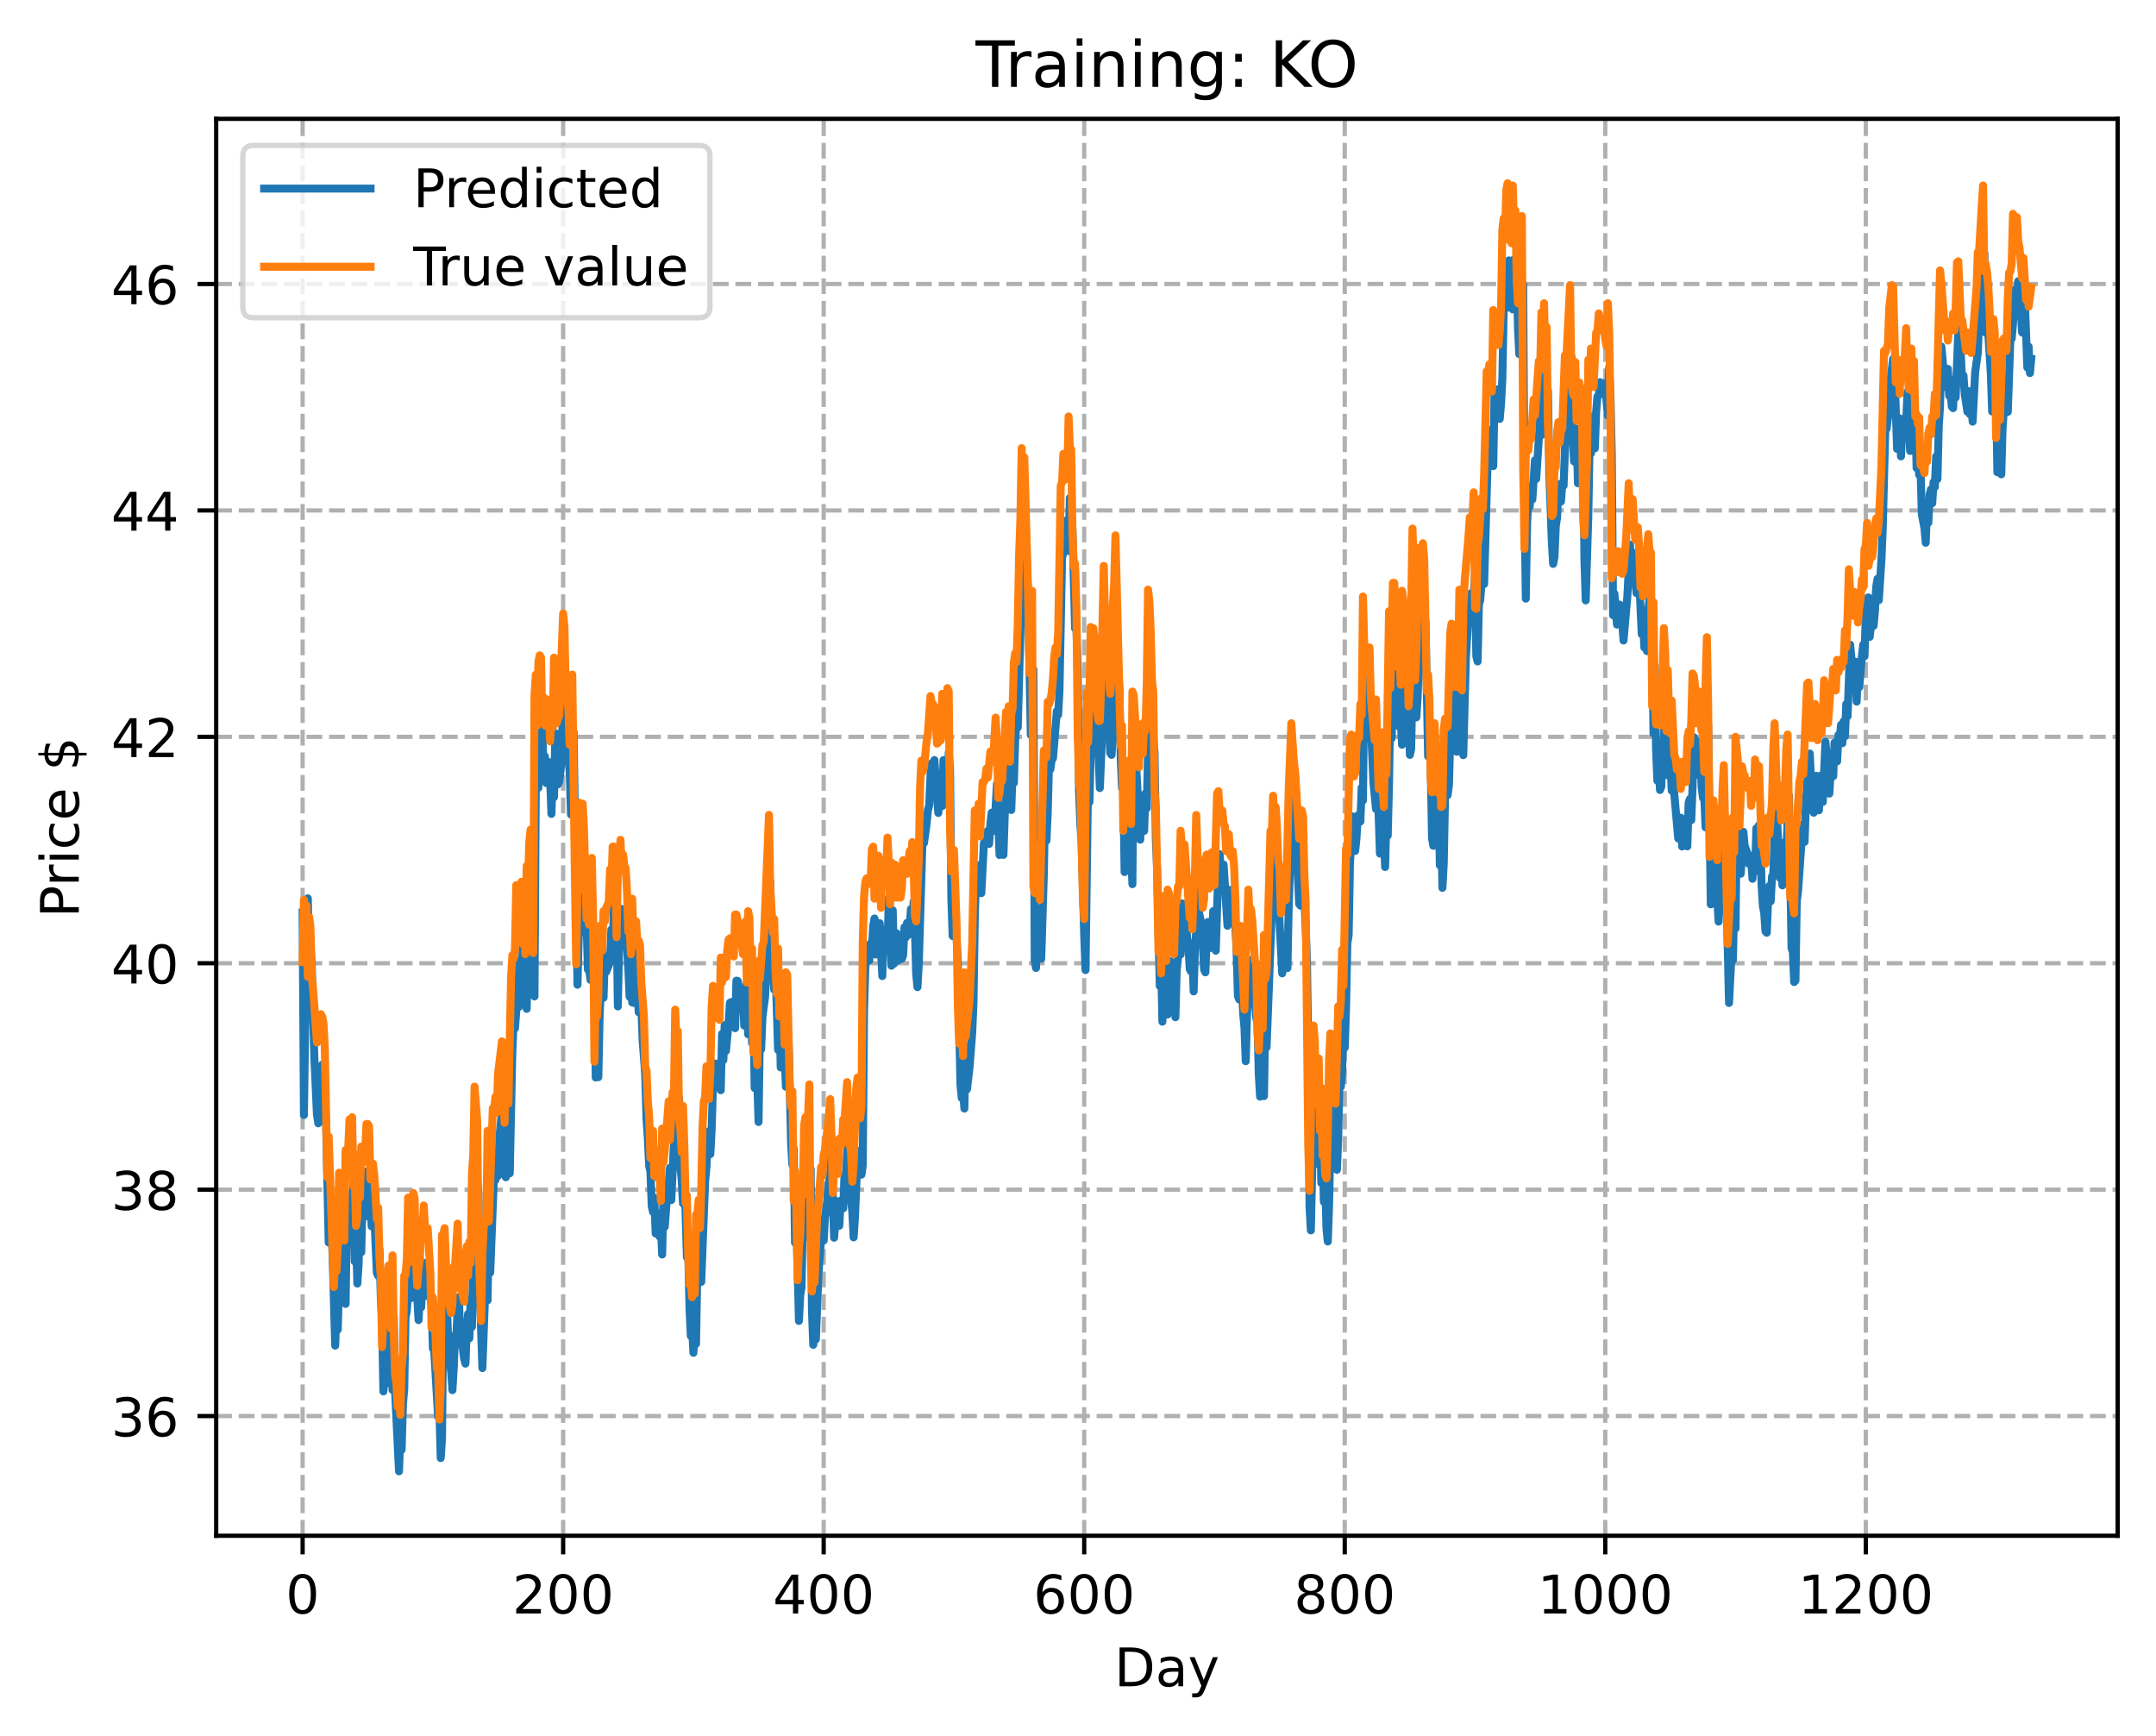 <?xml version="1.0" encoding="utf-8" standalone="no"?>
<!DOCTYPE svg PUBLIC "-//W3C//DTD SVG 1.1//EN"
  "http://www.w3.org/Graphics/SVG/1.1/DTD/svg11.dtd">
<!-- Created with matplotlib (https://matplotlib.org/) -->
<svg height="325.986pt" version="1.1" viewBox="0 0 404.923 325.986" width="404.923pt" xmlns="http://www.w3.org/2000/svg" xmlns:xlink="http://www.w3.org/1999/xlink">
 <defs>
  <style type="text/css">
*{stroke-linecap:butt;stroke-linejoin:round;}
  </style>
 </defs>
 <g id="figure_1">
  <g id="patch_1">
   <path d="M 0 325.986 
L 404.923 325.986 
L 404.923 0 
L 0 0 
z
" style="fill:#ffffff;"/>
  </g>
  <g id="axes_1">
   <g id="patch_2">
    <path d="M 40.603 288.43 
L 397.723 288.43 
L 397.723 22.318 
L 40.603 22.318 
z
" style="fill:#ffffff;"/>
   </g>
   <g id="matplotlib.axis_1">
    <g id="xtick_1">
     <g id="line2d_1">
      <path clip-path="url(#p2db4d08db6)" d="M 56.836 288.43 
L 56.836 22.318 
" style="fill:none;stroke:#b0b0b0;stroke-dasharray:2.96,1.28;stroke-dashoffset:0;stroke-width:0.8;"/>
     </g>
     <g id="line2d_2">
      <defs>
       <path d="M 0 0 
L 0 3.5 
" id="m70aa35d7e6" style="stroke:#000000;stroke-width:0.8;"/>
      </defs>
      <g>
       <use style="stroke:#000000;stroke-width:0.8;" x="56.836" xlink:href="#m70aa35d7e6" y="288.43"/>
      </g>
     </g>
     <g id="text_1">
      <!-- 0 -->
      <defs>
       <path d="M 31.781 66.406 
Q 24.172 66.406 20.328 58.906 
Q 16.5 51.422 16.5 36.375 
Q 16.5 21.391 20.328 13.891 
Q 24.172 6.391 31.781 6.391 
Q 39.453 6.391 43.281 13.891 
Q 47.125 21.391 47.125 36.375 
Q 47.125 51.422 43.281 58.906 
Q 39.453 66.406 31.781 66.406 
z
M 31.781 74.219 
Q 44.047 74.219 50.516 64.516 
Q 56.984 54.828 56.984 36.375 
Q 56.984 17.969 50.516 8.266 
Q 44.047 -1.422 31.781 -1.422 
Q 19.531 -1.422 13.062 8.266 
Q 6.594 17.969 6.594 36.375 
Q 6.594 54.828 13.062 64.516 
Q 19.531 74.219 31.781 74.219 
z
" id="DejaVuSans-48"/>
      </defs>
      <g transform="translate(53.655 303.029)scale(0.1 -0.1)">
       <use xlink:href="#DejaVuSans-48"/>
      </g>
     </g>
    </g>
    <g id="xtick_2">
     <g id="line2d_3">
      <path clip-path="url(#p2db4d08db6)" d="M 105.766 288.43 
L 105.766 22.318 
" style="fill:none;stroke:#b0b0b0;stroke-dasharray:2.96,1.28;stroke-dashoffset:0;stroke-width:0.8;"/>
     </g>
     <g id="line2d_4">
      <g>
       <use style="stroke:#000000;stroke-width:0.8;" x="105.766" xlink:href="#m70aa35d7e6" y="288.43"/>
      </g>
     </g>
     <g id="text_2">
      <!-- 200 -->
      <defs>
       <path d="M 19.188 8.297 
L 53.609 8.297 
L 53.609 0 
L 7.328 0 
L 7.328 8.297 
Q 12.938 14.109 22.625 23.891 
Q 32.328 33.688 34.812 36.531 
Q 39.547 41.844 41.422 45.531 
Q 43.312 49.219 43.312 52.781 
Q 43.312 58.594 39.234 62.25 
Q 35.156 65.922 28.609 65.922 
Q 23.969 65.922 18.812 64.312 
Q 13.672 62.703 7.812 59.422 
L 7.812 69.391 
Q 13.766 71.781 18.938 73 
Q 24.125 74.219 28.422 74.219 
Q 39.75 74.219 46.484 68.547 
Q 53.219 62.891 53.219 53.422 
Q 53.219 48.922 51.531 44.891 
Q 49.859 40.875 45.406 35.406 
Q 44.188 33.984 37.641 27.219 
Q 31.109 20.453 19.188 8.297 
z
" id="DejaVuSans-50"/>
      </defs>
      <g transform="translate(96.223 303.029)scale(0.1 -0.1)">
       <use xlink:href="#DejaVuSans-50"/>
       <use x="63.623" xlink:href="#DejaVuSans-48"/>
       <use x="127.246" xlink:href="#DejaVuSans-48"/>
      </g>
     </g>
    </g>
    <g id="xtick_3">
     <g id="line2d_5">
      <path clip-path="url(#p2db4d08db6)" d="M 154.697 288.43 
L 154.697 22.318 
" style="fill:none;stroke:#b0b0b0;stroke-dasharray:2.96,1.28;stroke-dashoffset:0;stroke-width:0.8;"/>
     </g>
     <g id="line2d_6">
      <g>
       <use style="stroke:#000000;stroke-width:0.8;" x="154.697" xlink:href="#m70aa35d7e6" y="288.43"/>
      </g>
     </g>
     <g id="text_3">
      <!-- 400 -->
      <defs>
       <path d="M 37.797 64.312 
L 12.891 25.391 
L 37.797 25.391 
z
M 35.203 72.906 
L 47.609 72.906 
L 47.609 25.391 
L 58.016 25.391 
L 58.016 17.188 
L 47.609 17.188 
L 47.609 0 
L 37.797 0 
L 37.797 17.188 
L 4.891 17.188 
L 4.891 26.703 
z
" id="DejaVuSans-52"/>
      </defs>
      <g transform="translate(145.153 303.029)scale(0.1 -0.1)">
       <use xlink:href="#DejaVuSans-52"/>
       <use x="63.623" xlink:href="#DejaVuSans-48"/>
       <use x="127.246" xlink:href="#DejaVuSans-48"/>
      </g>
     </g>
    </g>
    <g id="xtick_4">
     <g id="line2d_7">
      <path clip-path="url(#p2db4d08db6)" d="M 203.628 288.43 
L 203.628 22.318 
" style="fill:none;stroke:#b0b0b0;stroke-dasharray:2.96,1.28;stroke-dashoffset:0;stroke-width:0.8;"/>
     </g>
     <g id="line2d_8">
      <g>
       <use style="stroke:#000000;stroke-width:0.8;" x="203.628" xlink:href="#m70aa35d7e6" y="288.43"/>
      </g>
     </g>
     <g id="text_4">
      <!-- 600 -->
      <defs>
       <path d="M 33.016 40.375 
Q 26.375 40.375 22.484 35.828 
Q 18.609 31.297 18.609 23.391 
Q 18.609 15.531 22.484 10.953 
Q 26.375 6.391 33.016 6.391 
Q 39.656 6.391 43.531 10.953 
Q 47.406 15.531 47.406 23.391 
Q 47.406 31.297 43.531 35.828 
Q 39.656 40.375 33.016 40.375 
z
M 52.594 71.297 
L 52.594 62.312 
Q 48.875 64.062 45.094 64.984 
Q 41.312 65.922 37.594 65.922 
Q 27.828 65.922 22.672 59.328 
Q 17.531 52.734 16.797 39.406 
Q 19.672 43.656 24.016 45.922 
Q 28.375 48.188 33.594 48.188 
Q 44.578 48.188 50.953 41.516 
Q 57.328 34.859 57.328 23.391 
Q 57.328 12.156 50.688 5.359 
Q 44.047 -1.422 33.016 -1.422 
Q 20.359 -1.422 13.672 8.266 
Q 6.984 17.969 6.984 36.375 
Q 6.984 53.656 15.188 63.938 
Q 23.391 74.219 37.203 74.219 
Q 40.922 74.219 44.703 73.484 
Q 48.484 72.75 52.594 71.297 
z
" id="DejaVuSans-54"/>
      </defs>
      <g transform="translate(194.084 303.029)scale(0.1 -0.1)">
       <use xlink:href="#DejaVuSans-54"/>
       <use x="63.623" xlink:href="#DejaVuSans-48"/>
       <use x="127.246" xlink:href="#DejaVuSans-48"/>
      </g>
     </g>
    </g>
    <g id="xtick_5">
     <g id="line2d_9">
      <path clip-path="url(#p2db4d08db6)" d="M 252.558 288.43 
L 252.558 22.318 
" style="fill:none;stroke:#b0b0b0;stroke-dasharray:2.96,1.28;stroke-dashoffset:0;stroke-width:0.8;"/>
     </g>
     <g id="line2d_10">
      <g>
       <use style="stroke:#000000;stroke-width:0.8;" x="252.558" xlink:href="#m70aa35d7e6" y="288.43"/>
      </g>
     </g>
     <g id="text_5">
      <!-- 800 -->
      <defs>
       <path d="M 31.781 34.625 
Q 24.75 34.625 20.719 30.859 
Q 16.703 27.094 16.703 20.516 
Q 16.703 13.922 20.719 10.156 
Q 24.75 6.391 31.781 6.391 
Q 38.812 6.391 42.859 10.172 
Q 46.922 13.969 46.922 20.516 
Q 46.922 27.094 42.891 30.859 
Q 38.875 34.625 31.781 34.625 
z
M 21.922 38.812 
Q 15.578 40.375 12.031 44.719 
Q 8.5 49.078 8.5 55.328 
Q 8.5 64.062 14.719 69.141 
Q 20.953 74.219 31.781 74.219 
Q 42.672 74.219 48.875 69.141 
Q 55.078 64.062 55.078 55.328 
Q 55.078 49.078 51.531 44.719 
Q 48 40.375 41.703 38.812 
Q 48.828 37.156 52.797 32.312 
Q 56.781 27.484 56.781 20.516 
Q 56.781 9.906 50.312 4.234 
Q 43.844 -1.422 31.781 -1.422 
Q 19.734 -1.422 13.25 4.234 
Q 6.781 9.906 6.781 20.516 
Q 6.781 27.484 10.781 32.312 
Q 14.797 37.156 21.922 38.812 
z
M 18.312 54.391 
Q 18.312 48.734 21.844 45.562 
Q 25.391 42.391 31.781 42.391 
Q 38.141 42.391 41.719 45.562 
Q 45.312 48.734 45.312 54.391 
Q 45.312 60.062 41.719 63.234 
Q 38.141 66.406 31.781 66.406 
Q 25.391 66.406 21.844 63.234 
Q 18.312 60.062 18.312 54.391 
z
" id="DejaVuSans-56"/>
      </defs>
      <g transform="translate(243.015 303.029)scale(0.1 -0.1)">
       <use xlink:href="#DejaVuSans-56"/>
       <use x="63.623" xlink:href="#DejaVuSans-48"/>
       <use x="127.246" xlink:href="#DejaVuSans-48"/>
      </g>
     </g>
    </g>
    <g id="xtick_6">
     <g id="line2d_11">
      <path clip-path="url(#p2db4d08db6)" d="M 301.489 288.43 
L 301.489 22.318 
" style="fill:none;stroke:#b0b0b0;stroke-dasharray:2.96,1.28;stroke-dashoffset:0;stroke-width:0.8;"/>
     </g>
     <g id="line2d_12">
      <g>
       <use style="stroke:#000000;stroke-width:0.8;" x="301.489" xlink:href="#m70aa35d7e6" y="288.43"/>
      </g>
     </g>
     <g id="text_6">
      <!-- 1000 -->
      <defs>
       <path d="M 12.406 8.297 
L 28.516 8.297 
L 28.516 63.922 
L 10.984 60.406 
L 10.984 69.391 
L 28.422 72.906 
L 38.281 72.906 
L 38.281 8.297 
L 54.391 8.297 
L 54.391 0 
L 12.406 0 
z
" id="DejaVuSans-49"/>
      </defs>
      <g transform="translate(288.764 303.029)scale(0.1 -0.1)">
       <use xlink:href="#DejaVuSans-49"/>
       <use x="63.623" xlink:href="#DejaVuSans-48"/>
       <use x="127.246" xlink:href="#DejaVuSans-48"/>
       <use x="190.869" xlink:href="#DejaVuSans-48"/>
      </g>
     </g>
    </g>
    <g id="xtick_7">
     <g id="line2d_13">
      <path clip-path="url(#p2db4d08db6)" d="M 350.419 288.43 
L 350.419 22.318 
" style="fill:none;stroke:#b0b0b0;stroke-dasharray:2.96,1.28;stroke-dashoffset:0;stroke-width:0.8;"/>
     </g>
     <g id="line2d_14">
      <g>
       <use style="stroke:#000000;stroke-width:0.8;" x="350.419" xlink:href="#m70aa35d7e6" y="288.43"/>
      </g>
     </g>
     <g id="text_7">
      <!-- 1200 -->
      <g transform="translate(337.694 303.029)scale(0.1 -0.1)">
       <use xlink:href="#DejaVuSans-49"/>
       <use x="63.623" xlink:href="#DejaVuSans-50"/>
       <use x="127.246" xlink:href="#DejaVuSans-48"/>
       <use x="190.869" xlink:href="#DejaVuSans-48"/>
      </g>
     </g>
    </g>
    <g id="text_8">
     <!-- Day -->
     <defs>
      <path d="M 19.672 64.797 
L 19.672 8.109 
L 31.594 8.109 
Q 46.688 8.109 53.688 14.938 
Q 60.688 21.781 60.688 36.531 
Q 60.688 51.172 53.688 57.984 
Q 46.688 64.797 31.594 64.797 
z
M 9.812 72.906 
L 30.078 72.906 
Q 51.266 72.906 61.172 64.094 
Q 71.094 55.281 71.094 36.531 
Q 71.094 17.672 61.125 8.828 
Q 51.172 0 30.078 0 
L 9.812 0 
z
" id="DejaVuSans-68"/>
      <path d="M 34.281 27.484 
Q 23.391 27.484 19.188 25 
Q 14.984 22.516 14.984 16.5 
Q 14.984 11.719 18.141 8.906 
Q 21.297 6.109 26.703 6.109 
Q 34.188 6.109 38.703 11.406 
Q 43.219 16.703 43.219 25.484 
L 43.219 27.484 
z
M 52.203 31.203 
L 52.203 0 
L 43.219 0 
L 43.219 8.297 
Q 40.141 3.328 35.547 0.953 
Q 30.953 -1.422 24.312 -1.422 
Q 15.922 -1.422 10.953 3.297 
Q 6 8.016 6 15.922 
Q 6 25.141 12.172 29.828 
Q 18.359 34.516 30.609 34.516 
L 43.219 34.516 
L 43.219 35.406 
Q 43.219 41.609 39.141 45 
Q 35.062 48.391 27.688 48.391 
Q 23 48.391 18.547 47.266 
Q 14.109 46.141 10.016 43.891 
L 10.016 52.203 
Q 14.938 54.109 19.578 55.047 
Q 24.219 56 28.609 56 
Q 40.484 56 46.344 49.844 
Q 52.203 43.703 52.203 31.203 
z
" id="DejaVuSans-97"/>
      <path d="M 32.172 -5.078 
Q 28.375 -14.844 24.75 -17.812 
Q 21.141 -20.797 15.094 -20.797 
L 7.906 -20.797 
L 7.906 -13.281 
L 13.188 -13.281 
Q 16.891 -13.281 18.938 -11.516 
Q 21 -9.766 23.484 -3.219 
L 25.094 0.875 
L 2.984 54.688 
L 12.5 54.688 
L 29.594 11.922 
L 46.688 54.688 
L 56.203 54.688 
z
" id="DejaVuSans-121"/>
     </defs>
     <g transform="translate(209.29 316.707)scale(0.1 -0.1)">
      <use xlink:href="#DejaVuSans-68"/>
      <use x="77.002" xlink:href="#DejaVuSans-97"/>
      <use x="138.281" xlink:href="#DejaVuSans-121"/>
     </g>
    </g>
   </g>
   <g id="matplotlib.axis_2">
    <g id="ytick_1">
     <g id="line2d_15">
      <path clip-path="url(#p2db4d08db6)" d="M 40.603 265.956 
L 397.723 265.956 
" style="fill:none;stroke:#b0b0b0;stroke-dasharray:2.96,1.28;stroke-dashoffset:0;stroke-width:0.8;"/>
     </g>
     <g id="line2d_16">
      <defs>
       <path d="M 0 0 
L -3.5 0 
" id="m2175771c1a" style="stroke:#000000;stroke-width:0.8;"/>
      </defs>
      <g>
       <use style="stroke:#000000;stroke-width:0.8;" x="40.603" xlink:href="#m2175771c1a" y="265.956"/>
      </g>
     </g>
     <g id="text_9">
      <!-- 36 -->
      <defs>
       <path d="M 40.578 39.312 
Q 47.656 37.797 51.625 33 
Q 55.609 28.219 55.609 21.188 
Q 55.609 10.406 48.188 4.484 
Q 40.766 -1.422 27.094 -1.422 
Q 22.516 -1.422 17.656 -0.516 
Q 12.797 0.391 7.625 2.203 
L 7.625 11.719 
Q 11.719 9.328 16.594 8.109 
Q 21.484 6.891 26.812 6.891 
Q 36.078 6.891 40.938 10.547 
Q 45.797 14.203 45.797 21.188 
Q 45.797 27.641 41.281 31.266 
Q 36.766 34.906 28.719 34.906 
L 20.219 34.906 
L 20.219 43.016 
L 29.109 43.016 
Q 36.375 43.016 40.234 45.922 
Q 44.094 48.828 44.094 54.297 
Q 44.094 59.906 40.109 62.906 
Q 36.141 65.922 28.719 65.922 
Q 24.656 65.922 20.016 65.031 
Q 15.375 64.156 9.812 62.312 
L 9.812 71.094 
Q 15.438 72.656 20.344 73.438 
Q 25.25 74.219 29.594 74.219 
Q 40.828 74.219 47.359 69.109 
Q 53.906 64.016 53.906 55.328 
Q 53.906 49.266 50.438 45.094 
Q 46.969 40.922 40.578 39.312 
z
" id="DejaVuSans-51"/>
      </defs>
      <g transform="translate(20.878 269.756)scale(0.1 -0.1)">
       <use xlink:href="#DejaVuSans-51"/>
       <use x="63.623" xlink:href="#DejaVuSans-54"/>
      </g>
     </g>
    </g>
    <g id="ytick_2">
     <g id="line2d_17">
      <path clip-path="url(#p2db4d08db6)" d="M 40.603 223.432 
L 397.723 223.432 
" style="fill:none;stroke:#b0b0b0;stroke-dasharray:2.96,1.28;stroke-dashoffset:0;stroke-width:0.8;"/>
     </g>
     <g id="line2d_18">
      <g>
       <use style="stroke:#000000;stroke-width:0.8;" x="40.603" xlink:href="#m2175771c1a" y="223.432"/>
      </g>
     </g>
     <g id="text_10">
      <!-- 38 -->
      <g transform="translate(20.878 227.232)scale(0.1 -0.1)">
       <use xlink:href="#DejaVuSans-51"/>
       <use x="63.623" xlink:href="#DejaVuSans-56"/>
      </g>
     </g>
    </g>
    <g id="ytick_3">
     <g id="line2d_19">
      <path clip-path="url(#p2db4d08db6)" d="M 40.603 180.909 
L 397.723 180.909 
" style="fill:none;stroke:#b0b0b0;stroke-dasharray:2.96,1.28;stroke-dashoffset:0;stroke-width:0.8;"/>
     </g>
     <g id="line2d_20">
      <g>
       <use style="stroke:#000000;stroke-width:0.8;" x="40.603" xlink:href="#m2175771c1a" y="180.909"/>
      </g>
     </g>
     <g id="text_11">
      <!-- 40 -->
      <g transform="translate(20.878 184.708)scale(0.1 -0.1)">
       <use xlink:href="#DejaVuSans-52"/>
       <use x="63.623" xlink:href="#DejaVuSans-48"/>
      </g>
     </g>
    </g>
    <g id="ytick_4">
     <g id="line2d_21">
      <path clip-path="url(#p2db4d08db6)" d="M 40.603 138.385 
L 397.723 138.385 
" style="fill:none;stroke:#b0b0b0;stroke-dasharray:2.96,1.28;stroke-dashoffset:0;stroke-width:0.8;"/>
     </g>
     <g id="line2d_22">
      <g>
       <use style="stroke:#000000;stroke-width:0.8;" x="40.603" xlink:href="#m2175771c1a" y="138.385"/>
      </g>
     </g>
     <g id="text_12">
      <!-- 42 -->
      <g transform="translate(20.878 142.184)scale(0.1 -0.1)">
       <use xlink:href="#DejaVuSans-52"/>
       <use x="63.623" xlink:href="#DejaVuSans-50"/>
      </g>
     </g>
    </g>
    <g id="ytick_5">
     <g id="line2d_23">
      <path clip-path="url(#p2db4d08db6)" d="M 40.603 95.861 
L 397.723 95.861 
" style="fill:none;stroke:#b0b0b0;stroke-dasharray:2.96,1.28;stroke-dashoffset:0;stroke-width:0.8;"/>
     </g>
     <g id="line2d_24">
      <g>
       <use style="stroke:#000000;stroke-width:0.8;" x="40.603" xlink:href="#m2175771c1a" y="95.861"/>
      </g>
     </g>
     <g id="text_13">
      <!-- 44 -->
      <g transform="translate(20.878 99.66)scale(0.1 -0.1)">
       <use xlink:href="#DejaVuSans-52"/>
       <use x="63.623" xlink:href="#DejaVuSans-52"/>
      </g>
     </g>
    </g>
    <g id="ytick_6">
     <g id="line2d_25">
      <path clip-path="url(#p2db4d08db6)" d="M 40.603 53.337 
L 397.723 53.337 
" style="fill:none;stroke:#b0b0b0;stroke-dasharray:2.96,1.28;stroke-dashoffset:0;stroke-width:0.8;"/>
     </g>
     <g id="line2d_26">
      <g>
       <use style="stroke:#000000;stroke-width:0.8;" x="40.603" xlink:href="#m2175771c1a" y="53.337"/>
      </g>
     </g>
     <g id="text_14">
      <!-- 46 -->
      <g transform="translate(20.878 57.136)scale(0.1 -0.1)">
       <use xlink:href="#DejaVuSans-52"/>
       <use x="63.623" xlink:href="#DejaVuSans-54"/>
      </g>
     </g>
    </g>
    <g id="text_15">
     <!-- Price $ -->
     <defs>
      <path d="M 19.672 64.797 
L 19.672 37.406 
L 32.078 37.406 
Q 38.969 37.406 42.719 40.969 
Q 46.484 44.531 46.484 51.125 
Q 46.484 57.672 42.719 61.234 
Q 38.969 64.797 32.078 64.797 
z
M 9.812 72.906 
L 32.078 72.906 
Q 44.344 72.906 50.609 67.359 
Q 56.891 61.812 56.891 51.125 
Q 56.891 40.328 50.609 34.812 
Q 44.344 29.297 32.078 29.297 
L 19.672 29.297 
L 19.672 0 
L 9.812 0 
z
" id="DejaVuSans-80"/>
      <path d="M 41.109 46.297 
Q 39.594 47.172 37.812 47.578 
Q 36.031 48 33.891 48 
Q 26.266 48 22.188 43.047 
Q 18.109 38.094 18.109 28.812 
L 18.109 0 
L 9.078 0 
L 9.078 54.688 
L 18.109 54.688 
L 18.109 46.188 
Q 20.953 51.172 25.484 53.578 
Q 30.031 56 36.531 56 
Q 37.453 56 38.578 55.875 
Q 39.703 55.766 41.062 55.516 
z
" id="DejaVuSans-114"/>
      <path d="M 9.422 54.688 
L 18.406 54.688 
L 18.406 0 
L 9.422 0 
z
M 9.422 75.984 
L 18.406 75.984 
L 18.406 64.594 
L 9.422 64.594 
z
" id="DejaVuSans-105"/>
      <path d="M 48.781 52.594 
L 48.781 44.188 
Q 44.969 46.297 41.141 47.344 
Q 37.312 48.391 33.406 48.391 
Q 24.656 48.391 19.812 42.844 
Q 14.984 37.312 14.984 27.297 
Q 14.984 17.281 19.812 11.734 
Q 24.656 6.203 33.406 6.203 
Q 37.312 6.203 41.141 7.25 
Q 44.969 8.297 48.781 10.406 
L 48.781 2.094 
Q 45.016 0.344 40.984 -0.531 
Q 36.969 -1.422 32.422 -1.422 
Q 20.062 -1.422 12.781 6.344 
Q 5.516 14.109 5.516 27.297 
Q 5.516 40.672 12.859 48.328 
Q 20.219 56 33.016 56 
Q 37.156 56 41.109 55.141 
Q 45.062 54.297 48.781 52.594 
z
" id="DejaVuSans-99"/>
      <path d="M 56.203 29.594 
L 56.203 25.203 
L 14.891 25.203 
Q 15.484 15.922 20.484 11.062 
Q 25.484 6.203 34.422 6.203 
Q 39.594 6.203 44.453 7.469 
Q 49.312 8.734 54.109 11.281 
L 54.109 2.781 
Q 49.266 0.734 44.188 -0.344 
Q 39.109 -1.422 33.891 -1.422 
Q 20.797 -1.422 13.156 6.188 
Q 5.516 13.812 5.516 26.812 
Q 5.516 40.234 12.766 48.109 
Q 20.016 56 32.328 56 
Q 43.359 56 49.781 48.891 
Q 56.203 41.797 56.203 29.594 
z
M 47.219 32.234 
Q 47.125 39.594 43.094 43.984 
Q 39.062 48.391 32.422 48.391 
Q 24.906 48.391 20.391 44.141 
Q 15.875 39.891 15.188 32.172 
z
" id="DejaVuSans-101"/>
      <path id="DejaVuSans-32"/>
      <path d="M 33.797 -14.703 
L 28.906 -14.703 
L 28.859 0 
Q 23.734 0.094 18.609 1.188 
Q 13.484 2.297 8.297 4.5 
L 8.297 13.281 
Q 13.281 10.156 18.375 8.562 
Q 23.484 6.984 28.906 6.938 
L 28.906 29.203 
Q 18.109 30.953 13.203 35.156 
Q 8.297 39.359 8.297 46.688 
Q 8.297 54.641 13.625 59.219 
Q 18.953 63.812 28.906 64.5 
L 28.906 75.984 
L 33.797 75.984 
L 33.797 64.656 
Q 38.328 64.453 42.578 63.688 
Q 46.828 62.938 50.875 61.625 
L 50.875 53.078 
Q 46.828 55.125 42.547 56.25 
Q 38.281 57.375 33.797 57.562 
L 33.797 36.719 
Q 44.875 35.016 50.094 30.609 
Q 55.328 26.219 55.328 18.609 
Q 55.328 10.359 49.781 5.594 
Q 44.234 0.828 33.797 0.094 
z
M 28.906 37.594 
L 28.906 57.625 
Q 23.25 56.984 20.266 54.391 
Q 17.281 51.812 17.281 47.516 
Q 17.281 43.312 20.031 40.969 
Q 22.797 38.625 28.906 37.594 
z
M 33.797 28.219 
L 33.797 7.078 
Q 39.984 7.906 43.141 10.594 
Q 46.297 13.281 46.297 17.672 
Q 46.297 21.969 43.281 24.5 
Q 40.281 27.047 33.797 28.219 
z
" id="DejaVuSans-36"/>
     </defs>
     <g transform="translate(14.798 172.342)rotate(-90)scale(0.1 -0.1)">
      <use xlink:href="#DejaVuSans-80"/>
      <use x="58.553" xlink:href="#DejaVuSans-114"/>
      <use x="99.666" xlink:href="#DejaVuSans-105"/>
      <use x="127.449" xlink:href="#DejaVuSans-99"/>
      <use x="182.43" xlink:href="#DejaVuSans-101"/>
      <use x="243.953" xlink:href="#DejaVuSans-32"/>
      <use x="275.74" xlink:href="#DejaVuSans-36"/>
     </g>
    </g>
   </g>
   <g id="line2d_27">
    <path clip-path="url(#p2db4d08db6)" d="M 56.836 171.4 
L 57.081 209.412 
L 57.57 174.992 
L 57.814 168.722 
L 58.059 182.725 
L 58.304 177.162 
L 58.548 181.105 
L 59.038 198.723 
L 59.527 209.295 
L 59.772 210.976 
L 60.016 203.076 
L 60.261 204.519 
L 60.506 199.97 
L 61.24 210.683 
L 61.729 233.356 
L 61.974 225.444 
L 62.463 235.641 
L 62.952 252.724 
L 63.197 246.269 
L 63.441 249.722 
L 63.931 231.072 
L 64.42 241.926 
L 64.665 239.76 
L 64.909 244.887 
L 65.154 228.077 
L 65.399 233.103 
L 65.888 224.161 
L 66.133 228.343 
L 66.377 222.231 
L 66.622 236.926 
L 66.867 231.913 
L 67.111 241.063 
L 67.356 237.443 
L 67.601 224.105 
L 67.845 235.189 
L 68.09 225.677 
L 68.335 226.547 
L 68.579 228.494 
L 68.824 222.847 
L 69.069 219.877 
L 69.313 219.969 
L 69.802 230.31 
L 70.047 228.349 
L 70.292 228.211 
L 70.781 239.083 
L 71.026 239.618 
L 71.27 234.663 
L 71.515 243.617 
L 71.76 248.235 
L 72.004 261.327 
L 72.249 258.529 
L 72.494 253.216 
L 72.738 259.723 
L 73.228 247.705 
L 73.717 261.044 
L 73.962 247.427 
L 74.206 261.367 
L 74.94 276.334 
L 75.185 269.711 
L 75.429 272.289 
L 75.674 263.827 
L 75.919 260.826 
L 76.163 247.398 
L 76.408 246.216 
L 76.653 242.486 
L 76.897 233.1 
L 77.142 243.831 
L 77.387 240.361 
L 77.631 243.184 
L 77.876 237.141 
L 78.121 239.481 
L 78.61 247.926 
L 78.855 243.343 
L 79.099 245.523 
L 79.344 241.135 
L 79.589 239.665 
L 79.833 237.192 
L 80.323 243.412 
L 80.567 237.853 
L 80.812 243.535 
L 81.056 245.108 
L 81.301 253.272 
L 81.546 253.59 
L 82.28 266.08 
L 82.524 264.846 
L 82.769 273.839 
L 83.014 270.198 
L 83.258 244.841 
L 83.503 244.196 
L 83.748 240.079 
L 84.237 253.684 
L 84.726 257.602 
L 84.971 261.083 
L 85.216 256.913 
L 85.46 250.74 
L 85.705 251.127 
L 85.95 245.64 
L 86.194 243.607 
L 86.439 252.431 
L 86.684 251.52 
L 87.173 255.194 
L 87.417 256.111 
L 87.662 249.625 
L 87.907 246.78 
L 88.151 251.349 
L 88.396 243.875 
L 88.641 249.202 
L 88.885 234.459 
L 89.13 230.157 
L 89.375 219.062 
L 89.864 224.084 
L 90.109 242.441 
L 90.598 256.947 
L 91.087 243.614 
L 91.332 240.986 
L 91.577 244.22 
L 91.821 228.147 
L 92.066 239.008 
L 92.8 220.107 
L 93.044 221.624 
L 93.289 218.89 
L 93.534 220.861 
L 93.778 213.698 
L 94.512 206.5 
L 95.002 221.105 
L 95.246 212.834 
L 95.491 219.563 
L 95.736 220.366 
L 96.225 197.345 
L 96.47 191.812 
L 96.714 193.128 
L 96.959 189.926 
L 97.204 180.509 
L 97.448 189.106 
L 97.693 183.198 
L 97.938 183.209 
L 98.182 177.76 
L 98.427 185.9 
L 98.672 181.024 
L 98.916 189.481 
L 99.161 177.281 
L 99.405 179.631 
L 99.65 169.786 
L 99.895 166.841 
L 100.139 171.598 
L 100.384 187.142 
L 100.629 146.642 
L 100.873 139.379 
L 101.118 147.958 
L 101.363 136.633 
L 101.607 135.577 
L 101.852 137.094 
L 102.097 144.859 
L 102.341 142.043 
L 102.586 147.068 
L 103.075 143.122 
L 103.32 146.304 
L 103.565 152.86 
L 103.809 145.663 
L 104.054 149.72 
L 104.299 137.686 
L 104.788 147.324 
L 105.032 146.737 
L 105.277 144.792 
L 105.522 140.664 
L 105.766 131.5 
L 106.011 128.192 
L 106.256 130.024 
L 106.5 139.799 
L 106.99 144.919 
L 107.234 152.979 
L 107.479 147.6 
L 107.724 137.469 
L 108.213 169.375 
L 108.458 184.95 
L 108.947 165.441 
L 109.192 175.086 
L 109.436 175.027 
L 109.681 162.098 
L 109.926 165.463 
L 110.415 182.099 
L 110.66 182.046 
L 110.904 184.033 
L 111.149 177.095 
L 111.393 173.429 
L 111.638 179.748 
L 111.883 202.368 
L 112.127 194.247 
L 112.372 202.308 
L 112.617 190.592 
L 112.861 185.811 
L 113.106 184.931 
L 113.351 187.386 
L 113.595 179.41 
L 113.84 182.534 
L 114.574 180.666 
L 114.819 174.594 
L 115.063 178.255 
L 115.308 169.951 
L 115.553 169.867 
L 115.797 170.964 
L 116.042 189.021 
L 116.287 176.808 
L 116.531 176.518 
L 116.776 170.729 
L 117.02 175.075 
L 117.265 171.329 
L 117.999 181.63 
L 118.244 187.206 
L 118.488 182.865 
L 118.733 188.275 
L 118.978 177.499 
L 119.222 188.397 
L 119.467 184.792 
L 119.712 184.773 
L 119.956 190.114 
L 120.201 186.482 
L 120.446 189.114 
L 120.69 195.333 
L 121.18 201.831 
L 121.424 210.177 
L 121.669 213.696 
L 121.914 218.929 
L 122.158 220.04 
L 122.403 226.568 
L 122.648 227.625 
L 122.892 224.936 
L 123.137 231.664 
L 123.381 231.575 
L 123.626 227.91 
L 123.871 232.235 
L 124.115 230.365 
L 124.36 235.606 
L 124.605 224.635 
L 124.849 230.414 
L 125.339 223.884 
L 125.583 222.371 
L 125.828 219.325 
L 126.073 225.396 
L 126.562 215.028 
L 126.807 217.215 
L 127.051 203.665 
L 127.296 208.528 
L 127.541 206.199 
L 127.785 219.061 
L 128.03 221.585 
L 128.275 226.028 
L 128.519 219.691 
L 129.008 236.135 
L 129.253 234.653 
L 129.498 245.806 
L 129.742 250.908 
L 129.987 249.379 
L 130.232 254.069 
L 130.476 249.426 
L 130.721 252.405 
L 130.966 238.522 
L 131.21 240.27 
L 131.455 238.368 
L 131.7 240.753 
L 132.434 221.817 
L 132.678 219.243 
L 132.923 214.171 
L 133.168 212.463 
L 133.412 216.751 
L 133.657 212.087 
L 133.902 203.97 
L 134.146 199.706 
L 134.391 202.497 
L 134.636 202.228 
L 134.88 199.749 
L 135.369 204.754 
L 135.614 194.174 
L 135.859 199.087 
L 136.103 192.541 
L 136.348 197.364 
L 136.837 192.113 
L 137.082 188.351 
L 137.327 188.195 
L 138.061 193.109 
L 138.305 184.183 
L 138.55 184.236 
L 139.039 186.772 
L 139.284 189.745 
L 139.529 187.021 
L 139.773 192.622 
L 140.018 186.043 
L 140.263 184.627 
L 140.507 194.246 
L 140.752 182.866 
L 140.996 186.626 
L 141.241 195.901 
L 141.486 187.458 
L 141.73 204.34 
L 141.975 202.207 
L 142.22 202.851 
L 142.464 210.728 
L 142.709 194.375 
L 142.954 197.072 
L 143.198 190.905 
L 143.688 187.271 
L 143.932 182.378 
L 144.177 179.764 
L 144.422 170.003 
L 144.666 165.631 
L 144.911 176.321 
L 145.4 185.855 
L 145.645 181.653 
L 146.134 197.189 
L 146.379 188.184 
L 146.624 200.485 
L 146.868 195.373 
L 147.113 195.277 
L 147.357 198.078 
L 147.602 204.106 
L 147.847 192.505 
L 148.091 194.696 
L 148.581 214.843 
L 148.825 218.791 
L 149.07 215.731 
L 149.315 233.399 
L 149.559 228.283 
L 150.049 248.081 
L 150.293 243.233 
L 150.538 241.825 
L 150.783 229.148 
L 151.027 232.528 
L 151.272 224.464 
L 151.517 222.037 
L 151.761 223.125 
L 152.006 221.768 
L 152.251 219.559 
L 152.495 246.191 
L 152.74 252.576 
L 152.984 250.374 
L 153.229 251.546 
L 153.718 239.118 
L 154.452 229.526 
L 154.697 232.994 
L 154.942 228.609 
L 155.186 227.13 
L 155.676 222.18 
L 155.92 220.789 
L 156.165 216.578 
L 156.654 232.461 
L 156.899 229.404 
L 157.388 225.624 
L 157.633 230.213 
L 157.878 225.516 
L 158.122 225.786 
L 158.367 226.936 
L 158.612 220.628 
L 158.856 221.899 
L 159.101 216.428 
L 159.345 213.494 
L 159.835 225.24 
L 160.079 227.649 
L 160.324 232.393 
L 160.569 228.655 
L 161.058 217.146 
L 161.303 216.141 
L 161.547 217.435 
L 161.792 220.615 
L 162.037 218.892 
L 162.281 189.78 
L 162.526 181.544 
L 163.015 179.234 
L 163.26 180.421 
L 163.505 177.177 
L 163.749 178.185 
L 163.994 173.964 
L 164.239 172.508 
L 164.483 179.271 
L 164.728 173.605 
L 164.972 177.875 
L 165.217 173.392 
L 165.706 183.316 
L 165.951 174.688 
L 166.196 178.025 
L 166.44 174.621 
L 166.685 177.909 
L 166.93 168.629 
L 167.419 181.376 
L 167.664 170.963 
L 167.908 180.994 
L 168.153 179.924 
L 168.398 175.272 
L 168.642 180.42 
L 168.887 178.963 
L 169.132 176.585 
L 169.376 180.072 
L 169.621 179.432 
L 169.866 174.15 
L 170.11 176.071 
L 170.355 173.322 
L 170.6 175.593 
L 170.844 174.092 
L 171.089 170.729 
L 171.333 174.75 
L 171.578 169.343 
L 171.823 173.956 
L 172.067 182.903 
L 172.312 185.403 
L 172.557 181.027 
L 173.291 156.571 
L 173.535 158.333 
L 174.025 154.723 
L 174.269 152.2 
L 174.514 151.264 
L 174.759 145.671 
L 175.003 143.33 
L 175.248 145.145 
L 175.493 142.75 
L 176.227 152.679 
L 176.716 146.134 
L 176.96 151.39 
L 177.205 142.755 
L 177.45 147.864 
L 177.694 144.121 
L 177.939 149.916 
L 178.184 141.336 
L 178.428 144.569 
L 178.673 168.721 
L 178.918 175.794 
L 179.162 171.716 
L 179.407 170.687 
L 179.896 181.109 
L 180.386 203.727 
L 180.63 206.233 
L 180.875 204.752 
L 181.12 208.2 
L 181.364 196.41 
L 181.609 204.583 
L 182.098 200.39 
L 182.588 194.003 
L 182.832 188.341 
L 183.077 172.355 
L 183.321 164.497 
L 183.811 166.813 
L 184.055 162.434 
L 184.3 167.744 
L 184.789 158.321 
L 185.034 158.663 
L 185.279 158.151 
L 185.523 156.048 
L 185.768 158.508 
L 186.013 154.623 
L 186.257 152.627 
L 186.502 154.901 
L 186.747 156.047 
L 187.236 147.213 
L 187.725 160.583 
L 188.215 158.547 
L 188.459 160.55 
L 188.704 152.999 
L 189.193 146.944 
L 189.438 151.384 
L 189.682 143.285 
L 189.927 152.131 
L 190.172 145.041 
L 190.416 147.036 
L 190.661 139.111 
L 190.906 135.343 
L 191.15 136.628 
L 192.129 100.487 
L 192.374 108.512 
L 192.618 97.876 
L 193.108 112.924 
L 193.597 138.052 
L 194.086 125.716 
L 194.331 180.365 
L 194.575 181.795 
L 194.82 173.109 
L 195.065 170.679 
L 195.309 177.15 
L 195.554 180.064 
L 196.043 164.23 
L 196.288 150.856 
L 196.533 157.89 
L 196.777 152.672 
L 197.022 142.815 
L 197.267 144.49 
L 197.511 142.745 
L 197.756 142.432 
L 198.49 133.535 
L 198.735 134.263 
L 198.979 129.776 
L 199.469 104.677 
L 199.713 103.806 
L 199.958 97.84 
L 200.203 101.993 
L 200.447 98.151 
L 200.692 103.48 
L 200.936 93.506 
L 201.181 100.251 
L 201.426 99.432 
L 201.915 118.047 
L 202.16 117.516 
L 202.404 125.987 
L 202.649 148.156 
L 202.894 154.726 
L 203.138 158.161 
L 203.628 175.648 
L 203.872 182.199 
L 204.362 146.024 
L 204.606 150.666 
L 205.096 131.685 
L 205.34 131.981 
L 205.585 129.908 
L 205.83 134.183 
L 206.074 135.17 
L 206.563 148.004 
L 207.053 136.341 
L 207.542 120.738 
L 208.031 134.468 
L 208.276 135.582 
L 208.521 141.426 
L 208.765 141.779 
L 209.01 137.366 
L 209.255 126.961 
L 209.499 123.538 
L 209.744 116.349 
L 209.989 124.838 
L 210.233 129.295 
L 210.478 142.289 
L 210.723 147.996 
L 210.967 148.095 
L 211.212 163.786 
L 211.457 158.949 
L 212.191 154.198 
L 212.68 166.055 
L 212.924 136.53 
L 213.169 142.725 
L 213.414 144.476 
L 214.148 157.702 
L 214.392 151.482 
L 214.637 154.944 
L 214.882 156.059 
L 215.126 149.024 
L 215.371 151.821 
L 215.616 141.583 
L 215.86 125.716 
L 216.105 128.091 
L 216.35 132.219 
L 216.594 138.692 
L 216.839 141.255 
L 217.084 157.787 
L 217.328 163.391 
L 217.818 185.179 
L 218.062 179.648 
L 218.307 191.884 
L 218.796 180.889 
L 219.041 180.376 
L 219.285 190.539 
L 219.53 180.424 
L 219.775 180.483 
L 220.019 181.078 
L 220.264 182.613 
L 220.509 185.68 
L 220.753 191.051 
L 220.998 182.247 
L 221.243 179.899 
L 221.487 178.845 
L 221.732 179.265 
L 221.977 169.662 
L 222.466 174.265 
L 222.711 172.266 
L 222.955 176.163 
L 223.2 177.671 
L 223.445 182.018 
L 223.689 182.449 
L 223.934 178.646 
L 224.179 186.196 
L 224.423 178.316 
L 224.668 174.843 
L 224.912 164.709 
L 225.157 171.319 
L 225.646 173.494 
L 225.891 176.647 
L 226.136 182.068 
L 226.38 182.617 
L 226.625 176.401 
L 226.87 173.157 
L 227.359 178.043 
L 227.604 177.487 
L 227.848 171.13 
L 228.093 173.036 
L 228.338 178.549 
L 228.827 162.933 
L 229.072 160.419 
L 229.316 164.894 
L 229.561 165.782 
L 229.806 162.382 
L 230.539 173.869 
L 230.784 169.111 
L 231.029 167.136 
L 231.273 171.868 
L 231.518 171.158 
L 231.763 171.209 
L 232.007 173.783 
L 232.252 178.623 
L 232.497 187.089 
L 232.741 187.705 
L 232.986 187.196 
L 233.231 183.756 
L 233.475 190.261 
L 233.72 192.953 
L 233.965 199.308 
L 234.209 190.337 
L 234.454 186.299 
L 234.699 180.411 
L 234.943 185.711 
L 235.188 180.17 
L 235.922 191.168 
L 236.167 192.013 
L 236.411 201.774 
L 236.656 205.963 
L 236.9 201.405 
L 237.145 202.86 
L 237.39 205.862 
L 237.634 191.734 
L 237.879 196.702 
L 238.858 171.087 
L 239.102 170.982 
L 239.347 160.866 
L 239.592 167.255 
L 239.836 164.025 
L 240.815 182.808 
L 241.06 181.153 
L 241.304 180.768 
L 241.549 179.177 
L 241.794 181.817 
L 242.038 169.961 
L 242.772 149.728 
L 243.506 158.081 
L 243.995 169.779 
L 244.24 170.086 
L 244.485 166.822 
L 244.729 165.334 
L 244.974 167.867 
L 245.463 180.406 
L 245.708 197.513 
L 245.953 226.822 
L 246.197 231.085 
L 246.687 208.634 
L 246.931 205.066 
L 247.176 208.152 
L 247.421 218.585 
L 247.91 209.764 
L 248.155 222.165 
L 248.399 216.462 
L 248.644 225.723 
L 248.888 222.188 
L 249.133 230.901 
L 249.378 233.167 
L 249.622 226.145 
L 249.867 214.413 
L 250.112 208.521 
L 250.356 217.661 
L 250.601 210.31 
L 250.846 219.371 
L 251.09 219.7 
L 251.335 213.651 
L 251.58 201.977 
L 251.824 204.108 
L 252.069 201.265 
L 252.314 192.002 
L 252.558 196.778 
L 252.803 189.28 
L 253.048 177.127 
L 253.292 175.677 
L 253.537 162.183 
L 254.026 153.329 
L 254.271 153.922 
L 254.515 159.812 
L 254.76 157.452 
L 255.005 153.166 
L 255.249 153.119 
L 255.494 154.289 
L 255.739 147.917 
L 255.983 150.337 
L 256.228 127.522 
L 256.717 138.278 
L 256.962 138.625 
L 257.451 135.796 
L 257.941 146.87 
L 258.43 151.944 
L 258.675 145.401 
L 259.164 160.311 
L 259.409 156.223 
L 259.653 150.08 
L 260.143 162.833 
L 260.387 153.12 
L 260.632 156.941 
L 260.876 147.065 
L 261.121 132.005 
L 261.366 138.663 
L 261.855 124.742 
L 262.1 122.237 
L 262.344 127.416 
L 262.589 136.337 
L 262.834 130.811 
L 263.323 139.876 
L 263.568 125.26 
L 263.812 126.384 
L 264.057 130.077 
L 264.302 136.274 
L 264.546 132.393 
L 264.791 141.777 
L 265.036 140.645 
L 265.525 114.738 
L 265.77 120.708 
L 266.014 134.728 
L 266.259 130.814 
L 266.748 115.881 
L 266.993 119.32 
L 267.237 120.348 
L 267.482 114.053 
L 267.727 117.226 
L 268.216 142.039 
L 268.461 137.8 
L 268.705 143.743 
L 268.95 157.446 
L 269.195 158.848 
L 269.439 158.193 
L 269.684 145.908 
L 269.929 150.281 
L 270.173 149.062 
L 270.418 162.51 
L 270.663 153.873 
L 270.907 166.758 
L 271.152 162.117 
L 271.397 149.512 
L 271.641 146.866 
L 271.886 149.33 
L 272.131 147.388 
L 272.62 129.282 
L 272.864 129.509 
L 273.109 139.732 
L 273.354 135.356 
L 273.598 141.192 
L 273.843 141.039 
L 274.088 136.613 
L 274.332 125.855 
L 274.822 141.826 
L 275.311 123.584 
L 275.8 115.523 
L 276.045 114.908 
L 276.29 111.418 
L 276.534 114.336 
L 276.779 112.146 
L 277.024 107.915 
L 277.268 123.229 
L 277.513 124.233 
L 277.758 113.488 
L 278.002 112.739 
L 278.491 106.416 
L 278.736 109.694 
L 279.47 83.972 
L 279.715 85.839 
L 279.959 80.785 
L 280.204 83.09 
L 280.449 87.548 
L 280.693 73.922 
L 280.938 76.65 
L 281.183 73.132 
L 281.427 77.926 
L 281.672 78.675 
L 281.917 75.773 
L 282.161 71.064 
L 282.406 58.365 
L 282.651 54.746 
L 282.895 57.877 
L 283.14 51.611 
L 283.385 48.911 
L 283.629 55.787 
L 283.874 51.322 
L 284.118 58.107 
L 284.363 48.705 
L 284.608 55.668 
L 284.852 50.649 
L 285.097 61.649 
L 285.342 66.515 
L 285.831 60.445 
L 286.076 53.419 
L 286.32 95.027 
L 286.565 112.428 
L 286.81 98.255 
L 287.054 94.068 
L 287.299 95.16 
L 287.544 91.232 
L 287.788 93.805 
L 288.278 86.445 
L 288.522 89.939 
L 289.256 78.483 
L 289.501 81.716 
L 289.746 71.257 
L 289.99 75.854 
L 290.235 67.976 
L 290.479 77.246 
L 290.724 73.38 
L 290.969 88.564 
L 291.458 101.873 
L 291.703 105.906 
L 291.947 104.663 
L 292.192 98.84 
L 292.437 97.228 
L 292.681 92.031 
L 292.926 90.907 
L 293.171 94.202 
L 293.415 90.825 
L 293.66 91.235 
L 294.149 78.616 
L 294.394 81.467 
L 294.883 71.856 
L 295.128 66.941 
L 295.373 81.47 
L 295.617 86.633 
L 295.862 86.784 
L 296.106 80.565 
L 296.351 90.759 
L 296.596 84.686 
L 296.84 81.426 
L 297.085 86.589 
L 297.33 82.143 
L 297.574 105.171 
L 297.819 112.763 
L 298.308 96.68 
L 298.553 82.566 
L 298.798 85.155 
L 299.042 78.242 
L 299.287 82.349 
L 299.532 84.213 
L 299.776 77.345 
L 300.021 74.475 
L 300.266 74.277 
L 300.51 71.778 
L 301 73 
L 301.244 72.006 
L 301.489 72.581 
L 301.978 78.055 
L 302.223 68.975 
L 302.467 74.418 
L 302.712 85.431 
L 302.957 115.555 
L 303.201 111.484 
L 303.691 117.303 
L 304.18 113.554 
L 304.425 116.061 
L 304.669 116.833 
L 304.914 120.293 
L 305.648 111.858 
L 306.137 102.298 
L 306.382 109.189 
L 306.627 104.287 
L 306.871 103.849 
L 307.116 108.901 
L 307.361 111.412 
L 307.605 107.929 
L 307.85 108.582 
L 308.339 119.124 
L 308.584 116.112 
L 308.828 121.617 
L 309.073 117.42 
L 309.318 122.289 
L 309.562 114.579 
L 309.807 112.502 
L 310.052 115.482 
L 310.296 116.349 
L 310.541 137.734 
L 310.786 125.034 
L 311.03 140.815 
L 311.275 146.643 
L 311.52 143.018 
L 311.764 148.374 
L 312.009 147.755 
L 312.254 140.137 
L 312.498 139.181 
L 312.743 131.711 
L 312.988 135.301 
L 313.232 145.621 
L 313.477 137.658 
L 313.966 148.489 
L 314.211 142.347 
L 314.455 149.183 
L 315.189 157.475 
L 315.434 153.551 
L 315.679 153.581 
L 315.923 158.982 
L 316.168 154.145 
L 316.413 156.661 
L 316.902 158.952 
L 317.147 150.739 
L 317.391 150.058 
L 317.636 154.04 
L 317.881 147.892 
L 318.125 138.456 
L 318.37 139.092 
L 318.615 139.16 
L 318.859 145.556 
L 319.349 141.265 
L 319.593 147.844 
L 319.838 149.864 
L 320.082 149.577 
L 320.327 155.384 
L 320.572 142.212 
L 320.816 136.143 
L 321.306 169.841 
L 321.55 169.752 
L 322.04 160.596 
L 322.774 173.088 
L 323.018 166.06 
L 323.263 162.503 
L 323.508 168.691 
L 323.752 160.812 
L 323.997 156.892 
L 324.731 188.369 
L 325.22 178.853 
L 325.465 180.282 
L 325.71 169.161 
L 325.954 174.373 
L 326.199 152.838 
L 326.933 164.096 
L 327.422 156.228 
L 327.667 158.854 
L 328.156 160.182 
L 328.401 162.199 
L 328.645 161.419 
L 328.89 161.443 
L 329.135 165.05 
L 329.379 160.597 
L 329.624 163.694 
L 329.869 155.569 
L 330.113 157.651 
L 330.358 154.985 
L 330.603 157.361 
L 330.847 166.285 
L 331.092 170.202 
L 331.337 171.419 
L 331.581 174.924 
L 331.826 175.179 
L 332.07 169.152 
L 332.315 166.374 
L 332.56 169.265 
L 332.804 164.608 
L 333.049 164.207 
L 333.538 149.426 
L 334.272 164.868 
L 334.517 159.9 
L 334.762 166.285 
L 335.251 158.143 
L 335.496 159.332 
L 335.985 149.402 
L 336.474 178.088 
L 336.719 178.739 
L 336.964 184.441 
L 337.208 184.17 
L 337.453 169.254 
L 337.698 167.409 
L 338.431 156.896 
L 338.676 154.828 
L 338.921 158.123 
L 339.165 150.82 
L 339.41 147.31 
L 339.655 141.843 
L 339.899 141.524 
L 340.389 151.997 
L 340.633 152.637 
L 340.878 150.659 
L 341.123 145.702 
L 341.367 152.061 
L 341.612 152.186 
L 341.857 147.071 
L 342.101 145.618 
L 342.346 150.614 
L 342.835 139.315 
L 343.08 141.977 
L 343.325 146.897 
L 343.569 149.051 
L 343.814 145.318 
L 344.058 144.006 
L 344.303 145.786 
L 344.548 139.475 
L 344.792 142.411 
L 345.037 142.99 
L 345.282 138.037 
L 345.526 138.886 
L 345.771 136.126 
L 346.016 139.585 
L 346.26 135.471 
L 346.505 138.287 
L 346.75 132.244 
L 346.994 134.534 
L 347.484 121.076 
L 348.218 129.192 
L 348.462 124.267 
L 348.707 131.772 
L 348.952 124.552 
L 349.196 129.068 
L 349.686 123.305 
L 349.93 121.08 
L 350.175 123.247 
L 350.419 115.591 
L 350.909 112.207 
L 351.153 119.615 
L 351.643 115.253 
L 351.887 117.551 
L 352.132 114.853 
L 352.377 110.206 
L 352.621 108.708 
L 352.866 112.715 
L 353.355 105.14 
L 353.6 99.218 
L 354.089 80.222 
L 354.334 80.514 
L 354.823 76.275 
L 355.068 71.099 
L 355.557 67.397 
L 355.802 69.354 
L 356.291 84.304 
L 356.536 80.583 
L 356.78 78.565 
L 357.025 85.708 
L 357.27 79.901 
L 357.514 82.051 
L 357.759 80.951 
L 358.004 79.221 
L 358.248 73.59 
L 358.738 84.68 
L 358.982 82.147 
L 359.227 77.395 
L 359.472 84.722 
L 359.716 77.817 
L 359.961 87.91 
L 360.206 86.605 
L 360.45 89.209 
L 360.695 87.879 
L 360.94 96.583 
L 361.429 99.16 
L 361.674 101.933 
L 361.918 95.453 
L 362.163 98.186 
L 362.407 92.902 
L 362.652 91.909 
L 362.897 94.513 
L 363.141 90.558 
L 363.386 91.482 
L 363.631 85.72 
L 363.875 89.974 
L 364.12 80.063 
L 364.365 76.235 
L 364.609 65.079 
L 365.099 70.274 
L 365.343 71.202 
L 365.588 72.784 
L 365.833 69.283 
L 366.077 74.335 
L 366.322 73.295 
L 366.567 76.362 
L 366.811 76.655 
L 367.056 71.312 
L 367.301 74.651 
L 367.79 62.439 
L 368.034 61.864 
L 368.524 71.854 
L 368.768 70.533 
L 369.013 74.096 
L 369.502 77.336 
L 369.747 73.452 
L 369.992 77.808 
L 370.236 75.422 
L 370.481 79.19 
L 370.97 69.792 
L 371.46 66.286 
L 371.704 60.016 
L 371.949 58.97 
L 372.683 47.551 
L 372.928 62.491 
L 373.172 58.662 
L 373.906 70.224 
L 374.151 77.283 
L 374.64 71.036 
L 374.885 73.351 
L 375.129 88.689 
L 375.374 85.296 
L 375.619 84.929 
L 375.863 89.08 
L 376.108 80.405 
L 376.597 73.51 
L 376.842 76.04 
L 377.087 77.345 
L 377.576 63.565 
L 377.821 63.591 
L 378.065 60.865 
L 378.31 54.474 
L 378.799 57.329 
L 379.044 52.813 
L 379.289 56.648 
L 379.533 58.551 
L 379.778 62.449 
L 380.022 62.514 
L 380.267 55.907 
L 380.756 69.037 
L 381.001 65.105 
L 381.246 70.066 
L 381.49 67.403 
L 381.49 67.403 
" style="fill:none;stroke:#1f77b4;stroke-linecap:square;stroke-width:1.5;"/>
   </g>
   <g id="line2d_28">
    <path clip-path="url(#p2db4d08db6)" d="M 56.836 180.696 
L 57.081 169.002 
L 57.325 172.404 
L 57.57 170.065 
L 57.814 183.46 
L 58.059 172.191 
L 58.304 174.105 
L 58.548 183.46 
L 58.793 185.586 
L 59.527 195.792 
L 59.772 194.091 
L 60.016 194.729 
L 60.261 190.477 
L 60.506 190.902 
L 60.75 192.177 
L 60.995 196.642 
L 61.484 221.094 
L 61.729 213.439 
L 62.708 241.718 
L 62.952 236.19 
L 63.197 238.741 
L 63.441 233.851 
L 63.686 220.243 
L 64.175 230.662 
L 64.42 228.323 
L 64.665 233 
L 64.909 215.991 
L 65.154 220.881 
L 65.643 210.25 
L 65.888 212.376 
L 66.133 209.825 
L 66.377 222.795 
L 66.622 220.881 
L 66.867 230.236 
L 67.111 228.535 
L 67.356 216.841 
L 67.601 224.921 
L 67.845 215.353 
L 68.09 216.203 
L 68.335 218.33 
L 68.579 216.416 
L 68.824 211.101 
L 69.069 211.101 
L 69.313 211.526 
L 69.558 221.519 
L 69.802 221.094 
L 70.047 218.542 
L 70.292 220.668 
L 70.781 228.961 
L 71.026 226.834 
L 71.27 236.19 
L 71.515 239.804 
L 71.76 252.987 
L 72.249 242.781 
L 72.494 243.844 
L 72.983 237.678 
L 73.472 249.585 
L 73.717 235.764 
L 73.962 250.648 
L 74.206 258.302 
L 74.451 259.79 
L 74.696 264.255 
L 74.94 262.554 
L 75.185 265.744 
L 75.429 256.814 
L 75.674 254.05 
L 75.919 239.592 
L 76.163 239.379 
L 76.408 236.402 
L 76.653 224.921 
L 76.897 237.04 
L 77.142 235.764 
L 77.387 232.788 
L 77.631 224.07 
L 77.876 225.133 
L 78.121 236.615 
L 78.365 241.505 
L 78.61 238.103 
L 78.855 236.615 
L 79.099 229.598 
L 79.344 231.087 
L 79.589 226.409 
L 79.833 231.087 
L 80.078 231.937 
L 80.323 230.662 
L 80.812 238.741 
L 81.056 249.372 
L 81.301 243.631 
L 81.79 250.435 
L 82.035 257.026 
L 82.28 257.026 
L 82.524 266.594 
L 82.769 260.641 
L 83.014 231.937 
L 83.258 231.937 
L 83.503 230.662 
L 83.992 243.844 
L 84.237 244.057 
L 84.726 246.608 
L 84.971 244.907 
L 85.216 237.891 
L 85.46 237.891 
L 85.95 229.811 
L 86.194 241.93 
L 86.439 241.93 
L 86.684 242.356 
L 87.173 244.482 
L 87.417 235.764 
L 87.662 234.063 
L 87.907 239.592 
L 88.151 233.213 
L 88.396 237.253 
L 88.641 220.456 
L 88.885 216.841 
L 89.13 204.084 
L 89.619 210.463 
L 89.864 232.788 
L 90.353 248.096 
L 90.598 235.764 
L 90.843 230.449 
L 91.087 229.173 
L 91.332 229.598 
L 91.577 212.376 
L 91.821 229.386 
L 92.555 208.124 
L 92.8 208.549 
L 93.044 205.998 
L 93.289 208.974 
L 93.534 201.745 
L 94.268 195.579 
L 94.757 210.888 
L 95.002 201.745 
L 95.246 205.785 
L 95.491 207.273 
L 95.98 183.673 
L 96.225 179.42 
L 96.47 180.058 
L 96.714 178.357 
L 96.959 166.238 
L 97.204 176.231 
L 97.448 171.553 
L 97.693 171.341 
L 97.938 165.6 
L 98.182 177.294 
L 98.427 169.427 
L 98.672 179.208 
L 98.916 162.623 
L 99.161 165.813 
L 99.405 158.158 
L 99.65 155.82 
L 99.895 157.946 
L 100.139 178.995 
L 100.384 130.518 
L 100.629 126.691 
L 100.873 136.259 
L 101.118 124.352 
L 101.363 123.076 
L 101.607 123.502 
L 101.852 135.196 
L 102.097 130.943 
L 102.341 136.259 
L 102.831 131.368 
L 103.075 133.92 
L 103.32 139.235 
L 103.565 133.282 
L 103.809 136.684 
L 104.054 123.502 
L 104.543 135.833 
L 105.032 134.345 
L 105.766 115.209 
L 106.011 117.761 
L 106.256 130.305 
L 106.5 131.156 
L 106.745 133.069 
L 106.99 139.873 
L 107.479 126.691 
L 107.968 164.537 
L 108.213 181.121 
L 108.702 150.717 
L 108.947 167.088 
L 109.192 164.112 
L 109.436 150.929 
L 109.681 155.82 
L 110.17 172.617 
L 110.415 172.191 
L 110.66 173.68 
L 111.149 161.135 
L 111.393 172.191 
L 111.638 199.407 
L 111.883 186.012 
L 112.127 190.902 
L 112.372 186.862 
L 112.617 173.892 
L 112.861 175.381 
L 113.106 178.57 
L 113.351 171.128 
L 113.595 173.042 
L 113.84 170.49 
L 114.329 169.427 
L 114.574 163.261 
L 114.819 166.451 
L 115.063 159.009 
L 115.308 159.009 
L 115.553 159.434 
L 115.797 176.018 
L 116.042 163.049 
L 116.287 163.687 
L 116.531 157.733 
L 116.776 163.049 
L 117.02 160.497 
L 117.265 162.623 
L 117.51 163.049 
L 117.754 167.301 
L 117.999 174.955 
L 118.244 174.105 
L 118.488 179.208 
L 118.733 168.789 
L 118.978 176.231 
L 119.467 173.042 
L 119.712 177.719 
L 119.956 176.656 
L 120.201 177.507 
L 120.446 184.523 
L 120.935 190.902 
L 121.18 200.257 
L 121.424 201.107 
L 121.669 206.848 
L 121.914 209.612 
L 122.158 217.479 
L 122.403 216.841 
L 122.648 212.376 
L 122.892 220.881 
L 123.137 220.243 
L 123.381 215.991 
L 123.626 221.306 
L 123.871 219.605 
L 124.115 225.559 
L 124.36 211.951 
L 124.605 218.33 
L 124.849 215.991 
L 125.339 210.037 
L 125.583 206.848 
L 125.828 214.077 
L 126.317 205.147 
L 126.562 206.636 
L 126.807 189.626 
L 127.051 195.579 
L 127.296 193.666 
L 127.541 210.037 
L 127.785 212.164 
L 128.03 216.416 
L 128.275 207.699 
L 128.519 214.928 
L 128.764 225.984 
L 129.008 224.496 
L 129.253 235.552 
L 129.498 241.292 
L 129.742 240.442 
L 129.987 243.631 
L 130.232 238.741 
L 130.476 242.993 
L 130.721 228.11 
L 130.966 228.323 
L 131.21 225.346 
L 131.455 230.662 
L 131.7 223.432 
L 131.944 211.738 
L 132.189 206.848 
L 132.434 205.998 
L 132.678 200.257 
L 132.923 200.257 
L 133.168 206.423 
L 133.412 201.533 
L 133.657 189.201 
L 133.902 185.161 
L 134.146 188.988 
L 134.391 190.051 
L 134.636 189.201 
L 134.88 191.327 
L 135.125 191.54 
L 135.369 179.846 
L 135.614 184.523 
L 135.859 179.846 
L 136.103 183.673 
L 136.348 183.46 
L 136.593 178.357 
L 136.837 176.444 
L 137.082 176.231 
L 137.816 179.633 
L 138.061 171.766 
L 138.305 171.766 
L 138.55 173.042 
L 138.795 175.593 
L 139.039 176.869 
L 139.284 176.869 
L 139.529 179.208 
L 139.773 173.467 
L 140.018 173.042 
L 140.263 184.523 
L 140.507 171.128 
L 140.752 172.404 
L 140.996 184.098 
L 141.241 178.145 
L 141.486 197.706 
L 141.73 197.28 
L 141.975 196.43 
L 142.22 200.044 
L 142.464 180.483 
L 142.709 183.885 
L 143.198 177.507 
L 143.443 176.869 
L 144.422 153.056 
L 144.666 166.876 
L 145.156 175.168 
L 145.4 172.617 
L 145.645 182.184 
L 145.89 186.649 
L 146.134 178.145 
L 146.379 190.902 
L 146.624 187.5 
L 146.868 186.012 
L 147.113 187.075 
L 147.357 196.217 
L 147.602 182.61 
L 147.847 183.035 
L 148.336 205.572 
L 148.581 207.911 
L 148.825 204.935 
L 149.07 225.559 
L 149.315 219.818 
L 149.559 227.26 
L 149.804 240.442 
L 150.049 234.489 
L 150.293 231.725 
L 150.538 222.795 
L 150.783 224.496 
L 151.027 211.313 
L 151.272 209.825 
L 151.517 212.589 
L 151.761 209.612 
L 152.006 203.659 
L 152.251 234.701 
L 152.495 242.568 
L 152.74 238.316 
L 152.984 240.867 
L 153.474 228.323 
L 153.718 226.197 
L 154.208 219.18 
L 154.452 220.881 
L 154.697 216.841 
L 154.942 215.991 
L 155.431 211.738 
L 155.676 209.612 
L 155.92 206.423 
L 156.165 213.439 
L 156.41 224.07 
L 156.654 219.818 
L 157.144 214.928 
L 157.388 220.456 
L 157.633 213.865 
L 157.878 214.077 
L 158.122 214.928 
L 158.367 210.25 
L 158.612 210.463 
L 159.101 203.234 
L 159.59 214.715 
L 159.835 216.416 
L 160.079 221.944 
L 160.324 218.755 
L 160.813 204.297 
L 161.058 202.383 
L 161.303 204.509 
L 161.547 210.037 
L 161.792 207.911 
L 162.037 177.082 
L 162.281 168.364 
L 162.526 165.6 
L 162.771 164.962 
L 163.015 165.813 
L 163.26 165.387 
L 163.505 166.025 
L 163.749 159.434 
L 163.994 159.009 
L 164.239 168.789 
L 164.483 164.112 
L 164.728 164.324 
L 164.972 160.71 
L 165.462 170.49 
L 165.706 161.56 
L 165.951 165.387 
L 166.196 162.411 
L 166.44 163.474 
L 166.685 157.308 
L 166.93 161.986 
L 167.174 169.852 
L 167.419 161.986 
L 167.908 168.577 
L 168.153 162.411 
L 168.398 168.577 
L 168.642 168.577 
L 168.887 164.537 
L 169.132 168.577 
L 169.376 166.876 
L 169.621 161.56 
L 169.866 162.623 
L 170.11 162.198 
L 170.355 164.112 
L 170.844 159.859 
L 171.089 161.56 
L 171.333 158.158 
L 171.578 162.623 
L 171.823 171.979 
L 172.067 173.042 
L 172.557 161.348 
L 172.801 147.74 
L 173.046 142.85 
L 173.291 144.976 
L 173.535 144.126 
L 174.025 139.235 
L 174.269 137.747 
L 174.759 130.731 
L 175.003 132.219 
L 175.248 132.219 
L 175.493 133.495 
L 175.737 135.408 
L 175.982 139.661 
L 176.227 139.448 
L 176.471 132.857 
L 176.716 139.023 
L 176.96 130.305 
L 177.205 136.259 
L 177.45 135.833 
L 177.694 137.96 
L 177.939 129.242 
L 178.184 129.88 
L 178.428 155.607 
L 178.673 163.687 
L 178.918 160.285 
L 179.162 159.647 
L 179.652 173.467 
L 179.896 188.988 
L 180.141 196.005 
L 180.386 196.005 
L 180.63 193.666 
L 180.875 198.343 
L 181.12 182.61 
L 181.364 194.729 
L 182.098 187.712 
L 182.588 177.082 
L 183.077 152.205 
L 183.321 154.119 
L 183.566 154.331 
L 183.811 150.929 
L 184.055 157.095 
L 184.545 146.89 
L 184.789 146.89 
L 185.034 146.252 
L 185.279 144.338 
L 185.523 146.039 
L 186.013 141.149 
L 186.257 141.787 
L 186.502 143.062 
L 186.991 134.77 
L 187.236 139.448 
L 187.481 149.866 
L 187.725 149.016 
L 187.97 146.039 
L 188.215 146.677 
L 188.948 133.707 
L 189.193 140.724 
L 189.438 132.644 
L 189.682 143.062 
L 189.927 134.132 
L 190.172 133.069 
L 190.416 124.352 
L 190.661 122.651 
L 190.906 124.352 
L 191.15 117.123 
L 191.395 104.366 
L 191.64 97.562 
L 191.884 84.167 
L 192.129 98.625 
L 192.374 85.868 
L 193.108 112.233 
L 193.352 126.478 
L 193.842 110.957 
L 194.086 166.451 
L 194.331 167.726 
L 194.82 159.009 
L 195.309 169.002 
L 196.043 140.936 
L 196.288 142.425 
L 196.533 142.212 
L 196.777 131.794 
L 197.022 132.219 
L 197.267 131.581 
L 197.511 130.093 
L 197.756 127.541 
L 198.001 123.289 
L 198.245 121.588 
L 198.49 122.864 
L 198.735 118.824 
L 199.224 91.183 
L 199.469 90.546 
L 199.713 85.23 
L 199.958 90.12 
L 200.203 86.718 
L 200.447 89.695 
L 200.692 78.214 
L 200.936 84.167 
L 201.181 84.38 
L 201.426 100.113 
L 201.67 106.492 
L 201.915 105.854 
L 202.16 114.146 
L 202.404 137.534 
L 202.649 146.89 
L 202.894 148.378 
L 203.383 168.789 
L 203.628 172.617 
L 204.117 130.093 
L 204.362 139.448 
L 204.606 130.943 
L 204.851 117.761 
L 205.096 118.399 
L 205.34 117.973 
L 205.83 122.226 
L 206.074 133.707 
L 206.319 135.408 
L 206.563 135.408 
L 206.808 128.604 
L 207.297 106.279 
L 207.787 124.777 
L 208.031 124.99 
L 208.276 126.478 
L 208.521 130.305 
L 208.765 127.116 
L 209.01 113.721 
L 209.255 109.469 
L 209.499 100.539 
L 210.478 140.086 
L 210.723 136.259 
L 210.967 156.032 
L 211.212 147.102 
L 211.701 145.189 
L 211.946 142.85 
L 212.435 154.757 
L 212.68 129.88 
L 212.924 130.518 
L 213.658 142.425 
L 213.903 144.126 
L 214.148 136.046 
L 214.637 141.574 
L 214.882 135.621 
L 215.126 137.322 
L 215.371 128.604 
L 215.616 110.744 
L 215.86 112.871 
L 216.105 118.186 
L 216.35 127.754 
L 216.594 129.88 
L 216.839 148.591 
L 217.084 151.355 
L 217.573 178.782 
L 217.818 168.789 
L 218.062 182.822 
L 218.551 170.065 
L 218.796 168.152 
L 219.041 180.483 
L 219.285 167.088 
L 219.53 167.726 
L 219.775 170.916 
L 220.019 171.341 
L 220.264 173.467 
L 220.509 179.208 
L 220.753 170.065 
L 220.998 169.215 
L 221.243 166.451 
L 221.487 166.451 
L 221.732 156.032 
L 222.221 161.986 
L 222.466 158.584 
L 223.445 172.404 
L 223.689 168.152 
L 223.934 174.53 
L 224.179 166.876 
L 224.423 164.324 
L 224.668 153.056 
L 224.912 160.71 
L 225.646 164.537 
L 225.891 170.49 
L 226.136 169.002 
L 226.38 161.56 
L 226.625 160.497 
L 226.87 164.962 
L 227.114 166.876 
L 227.359 166.025 
L 227.604 160.072 
L 227.848 160.922 
L 228.093 166.238 
L 228.582 149.016 
L 228.827 148.591 
L 229.072 152.843 
L 229.316 153.056 
L 229.561 152.205 
L 229.806 154.757 
L 230.05 155.182 
L 230.295 159.859 
L 230.539 157.095 
L 230.784 156.67 
L 231.029 160.497 
L 231.273 160.922 
L 231.518 159.859 
L 231.763 162.411 
L 232.007 168.364 
L 232.252 178.782 
L 232.741 176.656 
L 232.986 173.892 
L 233.72 189.626 
L 233.965 179.208 
L 234.209 175.168 
L 234.454 167.088 
L 234.699 172.404 
L 234.943 170.703 
L 235.188 172.829 
L 235.677 180.483 
L 235.922 180.909 
L 236.167 193.666 
L 236.411 197.28 
L 236.656 191.54 
L 236.9 191.752 
L 237.145 193.241 
L 237.39 175.593 
L 237.634 183.885 
L 237.879 182.61 
L 238.613 156.032 
L 238.858 156.883 
L 239.102 149.441 
L 239.347 154.331 
L 239.592 151.567 
L 239.836 155.607 
L 240.081 161.773 
L 240.326 163.049 
L 240.57 171.553 
L 240.815 169.427 
L 241.06 169.215 
L 241.304 168.364 
L 241.549 169.002 
L 242.038 148.165 
L 242.527 135.833 
L 243.017 143.275 
L 243.261 145.189 
L 243.995 157.521 
L 244.485 152.205 
L 244.729 153.268 
L 244.974 164.324 
L 245.219 169.215 
L 245.708 215.353 
L 245.953 223.645 
L 246.442 196.43 
L 246.687 192.603 
L 246.931 195.367 
L 247.176 207.486 
L 247.421 204.297 
L 247.665 198.769 
L 247.91 212.376 
L 248.155 204.297 
L 248.399 217.054 
L 248.644 214.502 
L 248.888 220.668 
L 249.133 221.306 
L 249.378 212.802 
L 249.622 198.981 
L 249.867 194.091 
L 250.112 202.596 
L 250.356 198.131 
L 250.601 206.636 
L 250.846 207.273 
L 251.335 188.988 
L 251.58 190.902 
L 251.824 188.138 
L 252.069 178.357 
L 252.314 185.161 
L 252.803 159.434 
L 253.048 160.497 
L 253.537 138.81 
L 253.782 137.96 
L 254.026 138.385 
L 254.271 145.827 
L 254.515 145.189 
L 254.76 140.086 
L 255.005 137.96 
L 255.249 138.597 
L 255.494 132.219 
L 255.739 134.345 
L 255.983 112.02 
L 256.228 121.588 
L 256.473 125.84 
L 256.717 125.415 
L 256.962 122.864 
L 257.207 121.588 
L 257.451 130.943 
L 258.185 139.023 
L 258.43 131.368 
L 258.919 148.165 
L 259.409 137.534 
L 259.653 147.315 
L 259.898 151.567 
L 260.143 139.235 
L 260.387 145.401 
L 260.876 114.784 
L 261.121 129.242 
L 261.61 109.469 
L 261.855 109.469 
L 262.1 113.934 
L 262.344 125.202 
L 262.589 119.462 
L 262.834 122.013 
L 263.078 128.604 
L 263.323 110.957 
L 263.568 112.871 
L 263.812 116.91 
L 264.057 124.352 
L 264.302 122.226 
L 264.546 132.644 
L 264.791 128.817 
L 265.28 99.263 
L 265.525 106.705 
L 265.77 127.754 
L 266.014 121.801 
L 266.503 102.877 
L 266.748 105.642 
L 266.993 106.705 
L 267.237 102.027 
L 267.482 105.004 
L 267.971 129.88 
L 268.216 126.691 
L 268.461 131.581 
L 268.705 146.464 
L 268.95 148.803 
L 269.195 147.315 
L 269.439 135.833 
L 269.684 141.574 
L 269.929 140.936 
L 270.173 149.016 
L 270.418 140.086 
L 270.663 151.567 
L 270.907 151.355 
L 271.152 137.109 
L 271.397 134.983 
L 271.641 136.684 
L 271.886 136.471 
L 272.375 118.824 
L 272.62 117.123 
L 272.864 129.03 
L 273.109 123.076 
L 273.354 127.116 
L 273.598 129.03 
L 273.843 124.565 
L 274.088 110.744 
L 274.332 126.691 
L 274.577 129.667 
L 274.822 114.784 
L 275.066 109.469 
L 275.8 100.751 
L 276.045 97.137 
L 276.29 102.452 
L 276.779 92.459 
L 277.024 114.146 
L 277.268 114.359 
L 277.513 102.452 
L 277.758 100.751 
L 278.247 93.522 
L 278.491 95.648 
L 278.736 89.057 
L 279.225 69.709 
L 279.47 70.347 
L 279.715 68.433 
L 279.959 69.496 
L 280.204 73.536 
L 280.449 58.227 
L 280.693 61.842 
L 280.938 60.354 
L 281.183 63.968 
L 281.427 64.819 
L 281.672 62.267 
L 281.917 57.59 
L 282.161 43.132 
L 282.406 41.005 
L 282.651 45.045 
L 282.895 35.69 
L 283.14 34.414 
L 283.385 42.068 
L 283.629 38.241 
L 283.874 45.683 
L 284.118 34.839 
L 284.363 43.982 
L 284.608 39.517 
L 284.852 52.487 
L 285.097 56.952 
L 285.342 51.211 
L 285.586 48.66 
L 285.831 40.58 
L 286.076 87.994 
L 286.32 103.09 
L 286.565 84.38 
L 286.81 80.765 
L 287.054 84.592 
L 287.299 81.403 
L 287.544 82.466 
L 288.033 75.024 
L 288.278 78.001 
L 289.012 67.795 
L 289.256 69.496 
L 289.501 58.653 
L 289.746 64.819 
L 289.99 56.952 
L 290.235 67.157 
L 290.479 61.417 
L 290.724 79.915 
L 291.458 96.924 
L 291.703 96.499 
L 291.947 87.994 
L 292.192 87.782 
L 292.437 81.19 
L 292.681 79.277 
L 292.926 83.104 
L 293.171 80.978 
L 293.415 80.552 
L 293.905 66.732 
L 294.149 67.795 
L 294.883 53.55 
L 295.128 72.048 
L 295.373 73.749 
L 295.617 74.387 
L 295.862 68.008 
L 296.106 79.064 
L 296.596 71.835 
L 296.84 77.576 
L 297.085 72.898 
L 297.33 97.349 
L 297.574 100.539 
L 298.064 86.506 
L 298.308 67.583 
L 298.553 72.048 
L 298.798 65.457 
L 299.287 72.686 
L 299.776 62.48 
L 300.021 62.267 
L 300.266 58.865 
L 300.755 61.204 
L 301.244 61.204 
L 301.489 63.756 
L 301.734 65.031 
L 301.978 56.952 
L 302.223 62.48 
L 302.467 77.151 
L 302.712 108.618 
L 302.957 103.303 
L 303.201 103.728 
L 303.446 107.555 
L 303.935 103.515 
L 304.18 106.279 
L 304.669 107.768 
L 304.914 107.13 
L 305.403 101.177 
L 305.893 90.758 
L 306.137 99.476 
L 306.382 94.585 
L 306.627 93.735 
L 307.116 101.389 
L 307.361 99.05 
L 307.605 99.05 
L 307.85 102.877 
L 308.094 110.319 
L 308.339 105.642 
L 308.584 112.02 
L 308.828 107.98 
L 309.073 109.681 
L 309.318 103.09 
L 309.562 100.326 
L 309.807 103.515 
L 310.052 103.728 
L 310.296 132.644 
L 310.541 113.083 
L 310.786 132.432 
L 311.03 136.046 
L 311.275 130.731 
L 311.52 135.408 
L 311.764 136.259 
L 312.254 127.116 
L 312.498 117.973 
L 312.743 122.651 
L 312.988 137.322 
L 313.232 125.84 
L 313.477 135.196 
L 313.722 137.747 
L 313.966 131.581 
L 314.455 141.787 
L 314.7 142.425 
L 314.945 144.551 
L 315.189 144.126 
L 315.434 144.126 
L 315.679 148.165 
L 315.923 143.062 
L 316.168 143.488 
L 316.657 146.89 
L 316.902 139.023 
L 317.147 137.322 
L 317.391 139.873 
L 317.636 135.621 
L 317.881 126.478 
L 318.125 126.903 
L 318.37 129.03 
L 318.615 135.833 
L 318.859 133.495 
L 319.104 129.88 
L 319.349 135.833 
L 319.593 137.322 
L 319.838 137.747 
L 320.082 144.976 
L 320.327 128.604 
L 320.572 119.674 
L 320.816 132.644 
L 321.061 160.922 
L 321.306 159.009 
L 321.55 156.032 
L 321.795 150.292 
L 322.529 161.56 
L 322.774 151.992 
L 323.018 151.78 
L 323.263 157.095 
L 323.508 148.378 
L 323.752 143.7 
L 324.486 177.294 
L 324.976 167.726 
L 325.22 168.789 
L 325.465 153.481 
L 325.71 160.072 
L 325.954 138.385 
L 326.443 143.488 
L 326.688 155.182 
L 327.177 143.913 
L 327.422 145.401 
L 327.667 145.614 
L 327.911 147.527 
L 328.156 147.953 
L 328.401 146.89 
L 328.645 146.677 
L 328.89 151.355 
L 329.135 146.89 
L 329.379 149.866 
L 329.624 142.637 
L 329.869 145.827 
L 330.113 143.7 
L 330.358 143.913 
L 330.847 158.796 
L 331.092 158.584 
L 331.581 162.198 
L 331.826 154.969 
L 332.07 153.481 
L 332.315 156.67 
L 332.804 150.504 
L 333.049 140.511 
L 333.294 135.833 
L 333.783 150.079 
L 334.028 151.567 
L 334.272 147.527 
L 334.517 154.119 
L 335.006 148.165 
L 335.251 147.74 
L 335.496 140.511 
L 335.74 137.96 
L 336.23 168.577 
L 336.474 167.726 
L 336.964 171.553 
L 337.208 155.394 
L 337.453 154.757 
L 337.942 146.89 
L 338.187 145.614 
L 338.431 143.062 
L 338.676 145.401 
L 339.41 128.392 
L 339.655 128.179 
L 340.144 138.597 
L 340.389 138.597 
L 340.633 137.747 
L 340.878 132.219 
L 341.123 137.747 
L 341.367 139.023 
L 341.857 133.069 
L 342.101 137.747 
L 342.346 134.558 
L 342.591 127.754 
L 342.835 130.305 
L 343.08 134.77 
L 343.325 135.833 
L 343.814 129.242 
L 344.058 129.455 
L 344.303 125.628 
L 344.548 129.03 
L 344.792 129.667 
L 345.037 123.927 
L 345.282 126.266 
L 345.526 124.139 
L 345.771 125.415 
L 346.016 123.714 
L 346.26 124.352 
L 346.505 118.399 
L 346.75 121.588 
L 346.994 115.635 
L 347.239 106.917 
L 347.728 115.209 
L 347.973 115.635 
L 348.218 111.17 
L 348.462 114.784 
L 348.707 112.02 
L 348.952 116.91 
L 349.196 113.934 
L 349.441 112.445 
L 349.686 108.831 
L 349.93 110.319 
L 350.175 103.09 
L 350.419 102.452 
L 350.664 98.2 
L 350.909 106.279 
L 351.153 105.004 
L 351.398 102.877 
L 351.643 104.578 
L 352.132 99.05 
L 352.377 97.349 
L 352.621 100.113 
L 352.866 97.987 
L 353.355 87.569 
L 353.845 65.882 
L 354.089 66.307 
L 354.579 64.606 
L 354.823 57.802 
L 355.313 53.55 
L 355.557 53.762 
L 356.046 71.835 
L 356.291 67.795 
L 356.536 67.583 
L 356.78 73.961 
L 357.025 68.221 
L 357.27 69.284 
L 357.759 66.52 
L 358.004 61.629 
L 358.248 69.922 
L 358.493 73.111 
L 358.982 65.457 
L 359.227 73.536 
L 359.472 67.795 
L 359.716 78.214 
L 359.961 77.788 
L 360.206 79.702 
L 360.45 78.426 
L 360.695 87.356 
L 361.184 87.782 
L 361.429 88.845 
L 361.674 85.017 
L 361.918 86.718 
L 362.163 81.403 
L 362.407 80.34 
L 362.652 81.616 
L 362.897 78.214 
L 363.141 78.426 
L 363.386 73.961 
L 363.631 78.001 
L 364.365 50.786 
L 364.609 53.125 
L 365.099 59.716 
L 365.343 62.055 
L 365.588 60.354 
L 365.833 63.968 
L 366.077 60.992 
L 366.322 61.842 
L 366.567 62.055 
L 366.811 58.865 
L 367.056 62.055 
L 367.301 57.59 
L 367.545 49.297 
L 367.79 49.085 
L 368.279 60.354 
L 368.524 60.141 
L 369.258 65.882 
L 369.502 62.48 
L 369.747 65.669 
L 369.992 65.031 
L 370.236 66.307 
L 371.215 54.188 
L 371.46 47.384 
L 371.704 46.959 
L 372.438 34.839 
L 372.683 50.998 
L 372.928 49.51 
L 373.172 50.998 
L 373.417 53.762 
L 373.662 58.015 
L 373.906 66.094 
L 374.151 64.181 
L 374.395 59.928 
L 374.64 62.48 
L 374.885 82.253 
L 375.129 76.513 
L 375.374 74.387 
L 375.619 78.852 
L 376.108 63.968 
L 376.353 63.543 
L 376.597 64.181 
L 376.842 65.882 
L 377.087 56.101 
L 377.331 51.211 
L 377.576 50.998 
L 377.821 49.51 
L 378.065 40.155 
L 378.555 44.832 
L 378.799 40.793 
L 379.044 45.258 
L 379.289 46.533 
L 379.778 52.274 
L 380.022 48.447 
L 380.512 56.314 
L 380.756 53.762 
L 381.001 57.59 
L 381.49 53.975 
L 381.49 53.975 
" style="fill:none;stroke:#ff7f0e;stroke-linecap:square;stroke-width:1.5;"/>
   </g>
   <g id="patch_3">
    <path d="M 40.603 288.43 
L 40.603 22.318 
" style="fill:none;stroke:#000000;stroke-linecap:square;stroke-linejoin:miter;stroke-width:0.8;"/>
   </g>
   <g id="patch_4">
    <path d="M 397.723 288.43 
L 397.723 22.318 
" style="fill:none;stroke:#000000;stroke-linecap:square;stroke-linejoin:miter;stroke-width:0.8;"/>
   </g>
   <g id="patch_5">
    <path d="M 40.603 288.43 
L 397.723 288.43 
" style="fill:none;stroke:#000000;stroke-linecap:square;stroke-linejoin:miter;stroke-width:0.8;"/>
   </g>
   <g id="patch_6">
    <path d="M 40.603 22.318 
L 397.723 22.318 
" style="fill:none;stroke:#000000;stroke-linecap:square;stroke-linejoin:miter;stroke-width:0.8;"/>
   </g>
   <g id="text_16">
    <!-- Training: KO -->
    <defs>
     <path d="M -0.297 72.906 
L 61.375 72.906 
L 61.375 64.594 
L 35.5 64.594 
L 35.5 0 
L 25.594 0 
L 25.594 64.594 
L -0.297 64.594 
z
" id="DejaVuSans-84"/>
     <path d="M 54.891 33.016 
L 54.891 0 
L 45.906 0 
L 45.906 32.719 
Q 45.906 40.484 42.875 44.328 
Q 39.844 48.188 33.797 48.188 
Q 26.516 48.188 22.312 43.547 
Q 18.109 38.922 18.109 30.906 
L 18.109 0 
L 9.078 0 
L 9.078 54.688 
L 18.109 54.688 
L 18.109 46.188 
Q 21.344 51.125 25.703 53.562 
Q 30.078 56 35.797 56 
Q 45.219 56 50.047 50.172 
Q 54.891 44.344 54.891 33.016 
z
" id="DejaVuSans-110"/>
     <path d="M 45.406 27.984 
Q 45.406 37.75 41.375 43.109 
Q 37.359 48.484 30.078 48.484 
Q 22.859 48.484 18.828 43.109 
Q 14.797 37.75 14.797 27.984 
Q 14.797 18.266 18.828 12.891 
Q 22.859 7.516 30.078 7.516 
Q 37.359 7.516 41.375 12.891 
Q 45.406 18.266 45.406 27.984 
z
M 54.391 6.781 
Q 54.391 -7.172 48.188 -13.984 
Q 42 -20.797 29.203 -20.797 
Q 24.469 -20.797 20.266 -20.094 
Q 16.062 -19.391 12.109 -17.922 
L 12.109 -9.188 
Q 16.062 -11.328 19.922 -12.344 
Q 23.781 -13.375 27.781 -13.375 
Q 36.625 -13.375 41.016 -8.766 
Q 45.406 -4.156 45.406 5.172 
L 45.406 9.625 
Q 42.625 4.781 38.281 2.391 
Q 33.938 0 27.875 0 
Q 17.828 0 11.672 7.656 
Q 5.516 15.328 5.516 27.984 
Q 5.516 40.672 11.672 48.328 
Q 17.828 56 27.875 56 
Q 33.938 56 38.281 53.609 
Q 42.625 51.219 45.406 46.391 
L 45.406 54.688 
L 54.391 54.688 
z
" id="DejaVuSans-103"/>
     <path d="M 11.719 12.406 
L 22.016 12.406 
L 22.016 0 
L 11.719 0 
z
M 11.719 51.703 
L 22.016 51.703 
L 22.016 39.312 
L 11.719 39.312 
z
" id="DejaVuSans-58"/>
     <path d="M 9.812 72.906 
L 19.672 72.906 
L 19.672 42.094 
L 52.391 72.906 
L 65.094 72.906 
L 28.906 38.922 
L 67.672 0 
L 54.688 0 
L 19.672 35.109 
L 19.672 0 
L 9.812 0 
z
" id="DejaVuSans-75"/>
     <path d="M 39.406 66.219 
Q 28.656 66.219 22.328 58.203 
Q 16.016 50.203 16.016 36.375 
Q 16.016 22.609 22.328 14.594 
Q 28.656 6.594 39.406 6.594 
Q 50.141 6.594 56.422 14.594 
Q 62.703 22.609 62.703 36.375 
Q 62.703 50.203 56.422 58.203 
Q 50.141 66.219 39.406 66.219 
z
M 39.406 74.219 
Q 54.734 74.219 63.906 63.938 
Q 73.094 53.656 73.094 36.375 
Q 73.094 19.141 63.906 8.859 
Q 54.734 -1.422 39.406 -1.422 
Q 24.031 -1.422 14.812 8.828 
Q 5.609 19.094 5.609 36.375 
Q 5.609 53.656 14.812 63.938 
Q 24.031 74.219 39.406 74.219 
z
" id="DejaVuSans-79"/>
    </defs>
    <g transform="translate(183.236 16.318)scale(0.12 -0.12)">
     <use xlink:href="#DejaVuSans-84"/>
     <use x="46.334" xlink:href="#DejaVuSans-114"/>
     <use x="87.447" xlink:href="#DejaVuSans-97"/>
     <use x="148.727" xlink:href="#DejaVuSans-105"/>
     <use x="176.51" xlink:href="#DejaVuSans-110"/>
     <use x="239.889" xlink:href="#DejaVuSans-105"/>
     <use x="267.672" xlink:href="#DejaVuSans-110"/>
     <use x="331.051" xlink:href="#DejaVuSans-103"/>
     <use x="394.527" xlink:href="#DejaVuSans-58"/>
     <use x="428.219" xlink:href="#DejaVuSans-32"/>
     <use x="460.006" xlink:href="#DejaVuSans-75"/>
     <use x="520.082" xlink:href="#DejaVuSans-79"/>
    </g>
   </g>
   <g id="legend_1">
    <g id="patch_7">
     <path d="M 47.603 59.674 
L 131.331 59.674 
Q 133.331 59.674 133.331 57.674 
L 133.331 29.318 
Q 133.331 27.318 131.331 27.318 
L 47.603 27.318 
Q 45.603 27.318 45.603 29.318 
L 45.603 57.674 
Q 45.603 59.674 47.603 59.674 
z
" style="fill:#ffffff;opacity:0.8;stroke:#cccccc;stroke-linejoin:miter;"/>
    </g>
    <g id="line2d_29">
     <path d="M 49.603 35.417 
L 69.603 35.417 
" style="fill:none;stroke:#1f77b4;stroke-linecap:square;stroke-width:1.5;"/>
    </g>
    <g id="line2d_30"/>
    <g id="text_17">
     <!-- Predicted -->
     <defs>
      <path d="M 45.406 46.391 
L 45.406 75.984 
L 54.391 75.984 
L 54.391 0 
L 45.406 0 
L 45.406 8.203 
Q 42.578 3.328 38.25 0.953 
Q 33.938 -1.422 27.875 -1.422 
Q 17.969 -1.422 11.734 6.484 
Q 5.516 14.406 5.516 27.297 
Q 5.516 40.188 11.734 48.094 
Q 17.969 56 27.875 56 
Q 33.938 56 38.25 53.625 
Q 42.578 51.266 45.406 46.391 
z
M 14.797 27.297 
Q 14.797 17.391 18.875 11.75 
Q 22.953 6.109 30.078 6.109 
Q 37.203 6.109 41.297 11.75 
Q 45.406 17.391 45.406 27.297 
Q 45.406 37.203 41.297 42.844 
Q 37.203 48.484 30.078 48.484 
Q 22.953 48.484 18.875 42.844 
Q 14.797 37.203 14.797 27.297 
z
" id="DejaVuSans-100"/>
      <path d="M 18.312 70.219 
L 18.312 54.688 
L 36.812 54.688 
L 36.812 47.703 
L 18.312 47.703 
L 18.312 18.016 
Q 18.312 11.328 20.141 9.422 
Q 21.969 7.516 27.594 7.516 
L 36.812 7.516 
L 36.812 0 
L 27.594 0 
Q 17.188 0 13.234 3.875 
Q 9.281 7.766 9.281 18.016 
L 9.281 47.703 
L 2.688 47.703 
L 2.688 54.688 
L 9.281 54.688 
L 9.281 70.219 
z
" id="DejaVuSans-116"/>
     </defs>
     <g transform="translate(77.603 38.917)scale(0.1 -0.1)">
      <use xlink:href="#DejaVuSans-80"/>
      <use x="58.553" xlink:href="#DejaVuSans-114"/>
      <use x="97.416" xlink:href="#DejaVuSans-101"/>
      <use x="158.939" xlink:href="#DejaVuSans-100"/>
      <use x="222.416" xlink:href="#DejaVuSans-105"/>
      <use x="250.199" xlink:href="#DejaVuSans-99"/>
      <use x="305.18" xlink:href="#DejaVuSans-116"/>
      <use x="344.389" xlink:href="#DejaVuSans-101"/>
      <use x="405.912" xlink:href="#DejaVuSans-100"/>
     </g>
    </g>
    <g id="line2d_31">
     <path d="M 49.603 50.095 
L 69.603 50.095 
" style="fill:none;stroke:#ff7f0e;stroke-linecap:square;stroke-width:1.5;"/>
    </g>
    <g id="line2d_32"/>
    <g id="text_18">
     <!-- True value -->
     <defs>
      <path d="M 8.5 21.578 
L 8.5 54.688 
L 17.484 54.688 
L 17.484 21.922 
Q 17.484 14.156 20.5 10.266 
Q 23.531 6.391 29.594 6.391 
Q 36.859 6.391 41.078 11.031 
Q 45.312 15.672 45.312 23.688 
L 45.312 54.688 
L 54.297 54.688 
L 54.297 0 
L 45.312 0 
L 45.312 8.406 
Q 42.047 3.422 37.719 1 
Q 33.406 -1.422 27.688 -1.422 
Q 18.266 -1.422 13.375 4.438 
Q 8.5 10.297 8.5 21.578 
z
M 31.109 56 
z
" id="DejaVuSans-117"/>
      <path d="M 2.984 54.688 
L 12.5 54.688 
L 29.594 8.797 
L 46.688 54.688 
L 56.203 54.688 
L 35.688 0 
L 23.484 0 
z
" id="DejaVuSans-118"/>
      <path d="M 9.422 75.984 
L 18.406 75.984 
L 18.406 0 
L 9.422 0 
z
" id="DejaVuSans-108"/>
     </defs>
     <g transform="translate(77.603 53.595)scale(0.1 -0.1)">
      <use xlink:href="#DejaVuSans-84"/>
      <use x="46.334" xlink:href="#DejaVuSans-114"/>
      <use x="87.447" xlink:href="#DejaVuSans-117"/>
      <use x="150.826" xlink:href="#DejaVuSans-101"/>
      <use x="212.35" xlink:href="#DejaVuSans-32"/>
      <use x="244.137" xlink:href="#DejaVuSans-118"/>
      <use x="303.316" xlink:href="#DejaVuSans-97"/>
      <use x="364.596" xlink:href="#DejaVuSans-108"/>
      <use x="392.379" xlink:href="#DejaVuSans-117"/>
      <use x="455.758" xlink:href="#DejaVuSans-101"/>
     </g>
    </g>
   </g>
  </g>
 </g>
 <defs>
  <clipPath id="p2db4d08db6">
   <rect height="266.112" width="357.12" x="40.603" y="22.318"/>
  </clipPath>
 </defs>
</svg>

